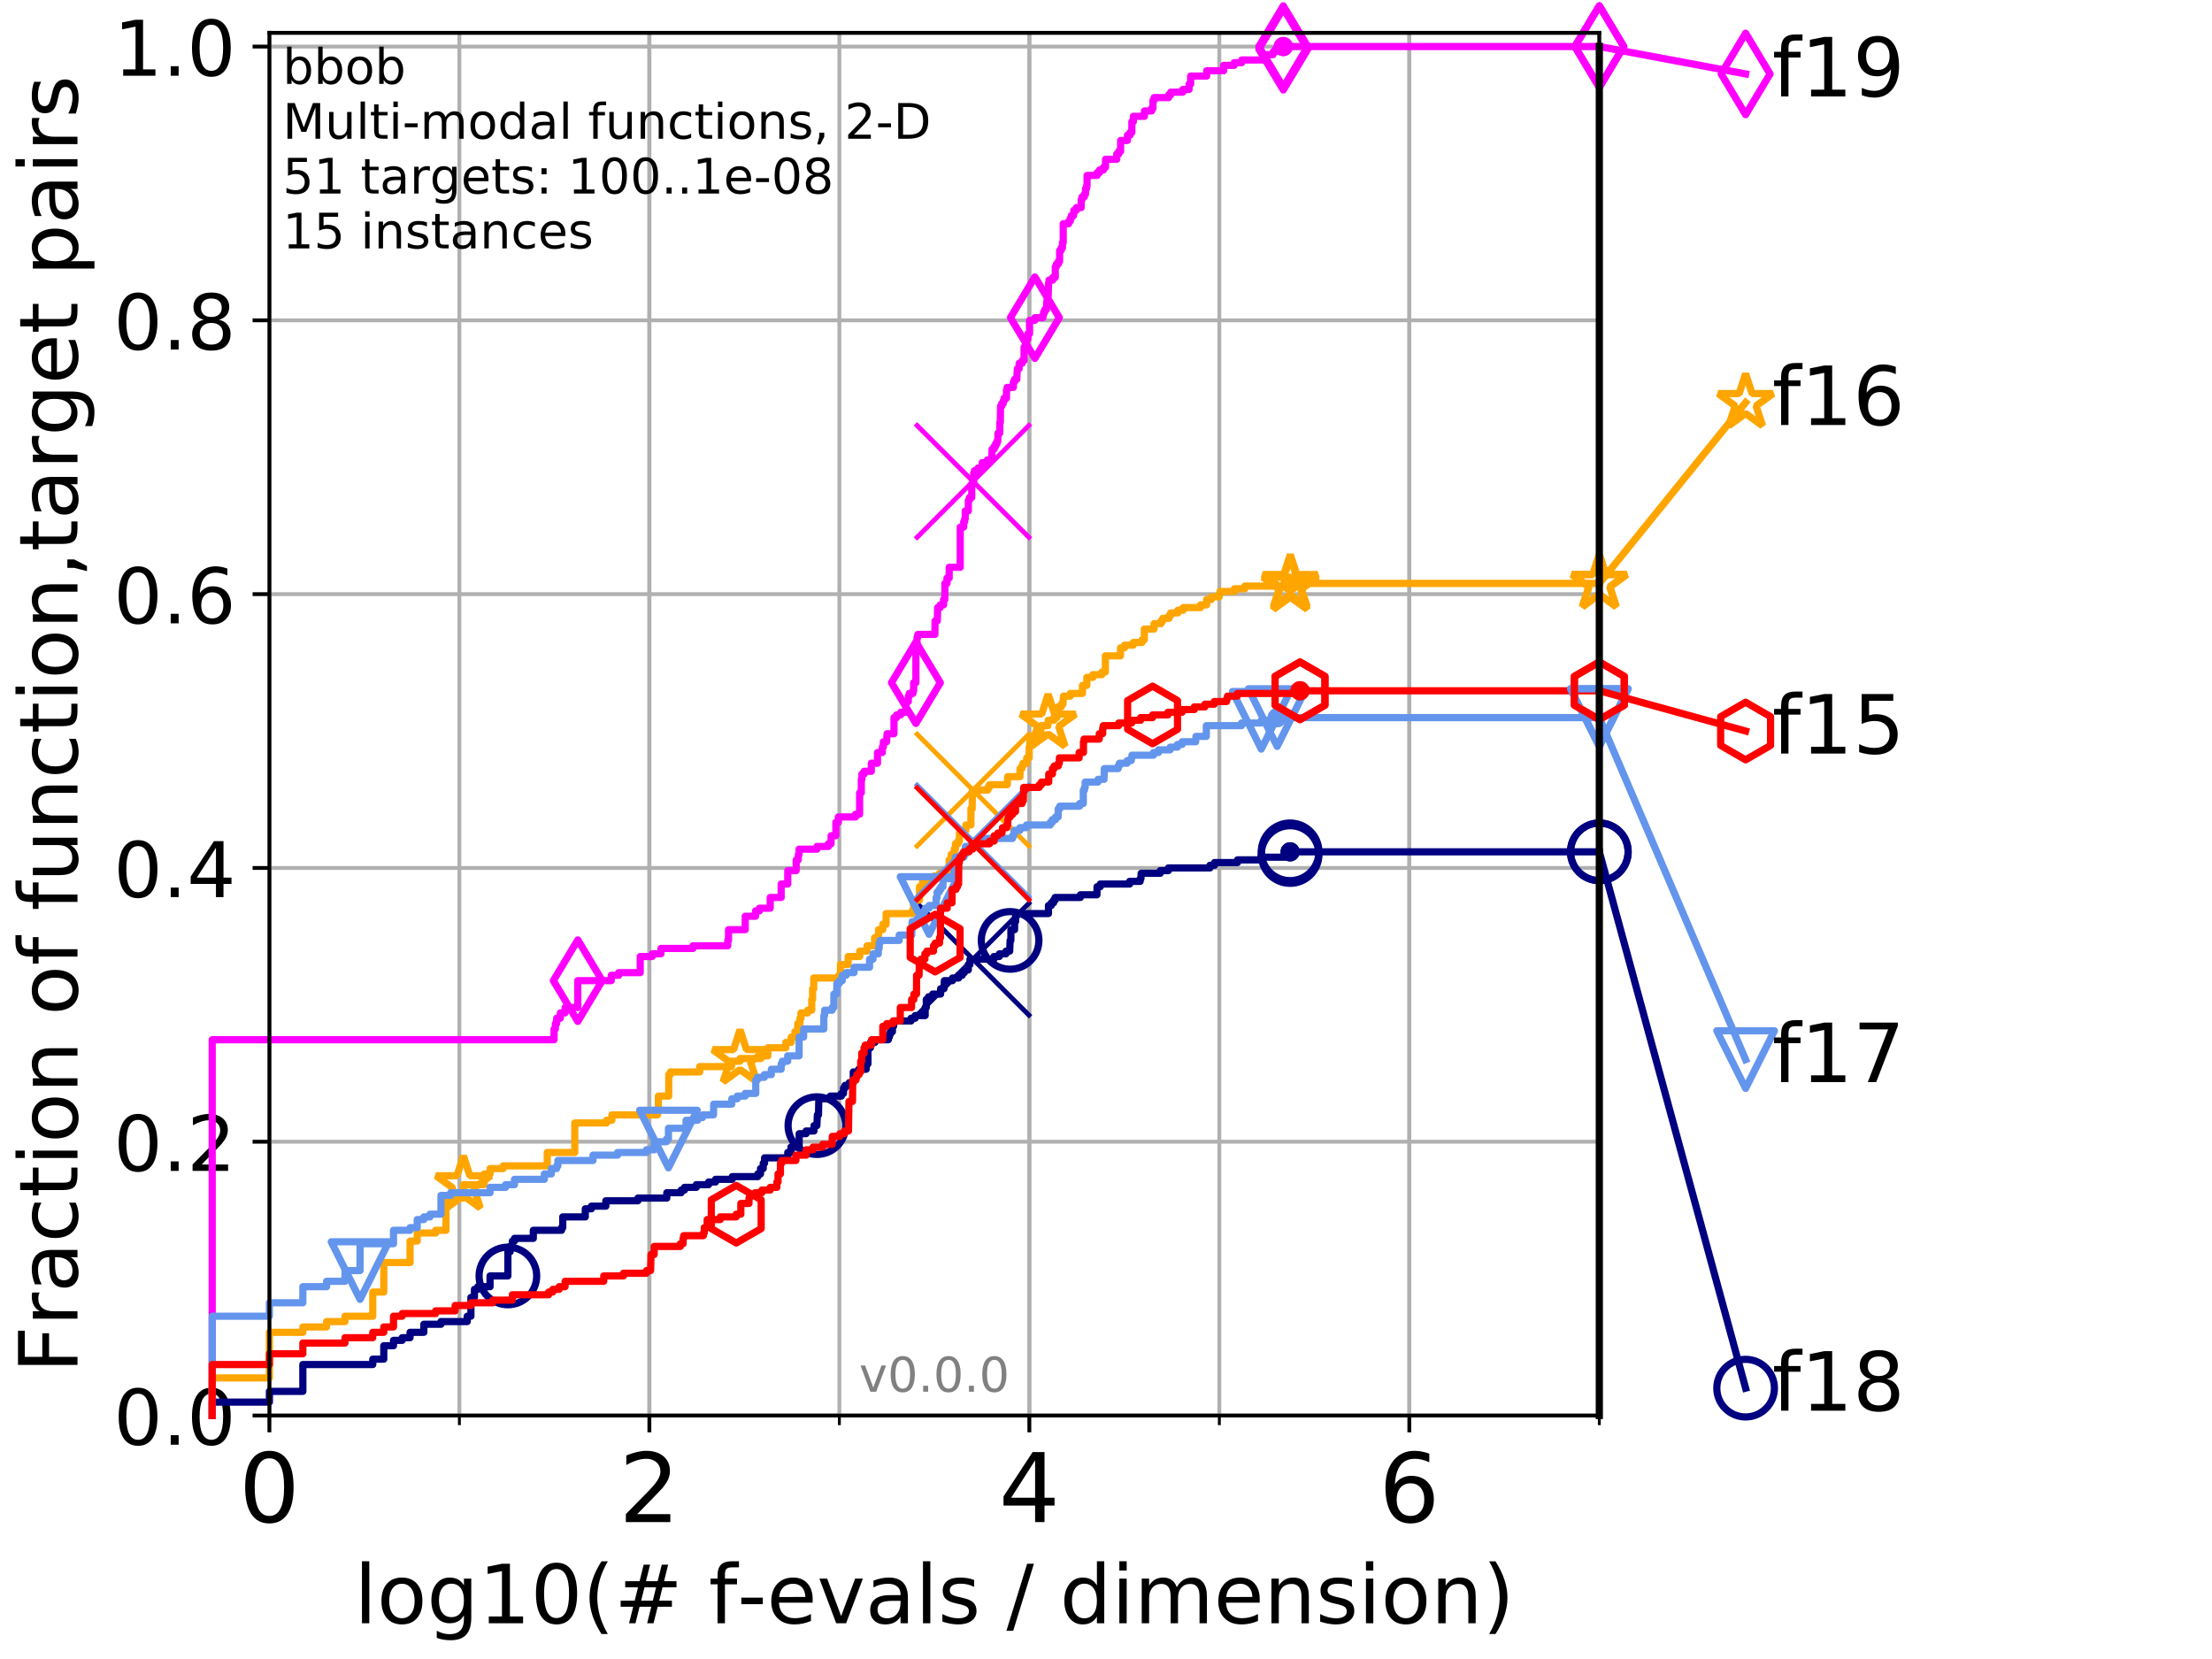 <?xml version="1.0" encoding="utf-8" standalone="no"?>
<!DOCTYPE svg PUBLIC "-//W3C//DTD SVG 1.1//EN"
  "http://www.w3.org/Graphics/SVG/1.1/DTD/svg11.dtd">
<!-- Created with matplotlib (http://matplotlib.org/) -->
<svg height="345.6pt" version="1.1" viewBox="0 0 460.8 345.6" width="460.8pt" xmlns="http://www.w3.org/2000/svg" xmlns:xlink="http://www.w3.org/1999/xlink">
 <defs>
  <style type="text/css">
*{stroke-linecap:butt;stroke-linejoin:round;}
  </style>
 </defs>
 <g id="figure_1">
  <g id="patch_1">
   <path d="M 0 345.6 
L 460.8 345.6 
L 460.8 0 
L 0 0 
z
" style="fill:#ffffff;"/>
  </g>
  <g id="axes_1">
   <g id="patch_2">
    <path d="M 56.12 294.88 
L 333.168 294.88 
L 333.168 6.845 
L 56.12 6.845 
z
" style="fill:#ffffff;"/>
   </g>
   <g id="matplotlib.axis_1">
    <g id="xtick_1">
     <g id="line2d_1">
      <path clip-path="url(#pe3a19b05ad)" d="M 56.12 294.88 
L 56.12 6.845 
" style="fill:none;stroke:#b0b0b0;stroke-linecap:square;stroke-width:0.8;"/>
     </g>
     <g id="line2d_2">
      <defs>
       <path d="M 0 0 
L 0 3.5 
" id="m7ae885a723" style="stroke:#000000;stroke-width:0.8;"/>
      </defs>
      <g>
       <use style="stroke:#000000;stroke-width:0.8;" x="56.12" xlink:href="#m7ae885a723" y="294.88"/>
      </g>
     </g>
     <g id="text_1">
      <!-- 0 -->
      <defs>
       <path d="M 31.781 66.406 
Q 24.172 66.406 20.328 58.906 
Q 16.5 51.422 16.5 36.375 
Q 16.5 21.391 20.328 13.891 
Q 24.172 6.391 31.781 6.391 
Q 39.453 6.391 43.281 13.891 
Q 47.125 21.391 47.125 36.375 
Q 47.125 51.422 43.281 58.906 
Q 39.453 66.406 31.781 66.406 
z
M 31.781 74.219 
Q 44.047 74.219 50.516 64.516 
Q 56.984 54.828 56.984 36.375 
Q 56.984 17.969 50.516 8.266 
Q 44.047 -1.422 31.781 -1.422 
Q 19.531 -1.422 13.062 8.266 
Q 6.594 17.969 6.594 36.375 
Q 6.594 54.828 13.062 64.516 
Q 19.531 74.219 31.781 74.219 
z
" id="DejaVuSans-30"/>
      </defs>
      <g transform="translate(49.758 317.077)scale(0.2 -0.2)">
       <use xlink:href="#DejaVuSans-30"/>
      </g>
     </g>
    </g>
    <g id="xtick_2">
     <g id="line2d_3">
      <path clip-path="url(#pe3a19b05ad)" d="M 135.277 294.88 
L 135.277 6.845 
" style="fill:none;stroke:#b0b0b0;stroke-linecap:square;stroke-width:0.8;"/>
     </g>
     <g id="line2d_4">
      <g>
       <use style="stroke:#000000;stroke-width:0.8;" x="135.277" xlink:href="#m7ae885a723" y="294.88"/>
      </g>
     </g>
     <g id="text_2">
      <!-- 2 -->
      <defs>
       <path d="M 19.188 8.297 
L 53.609 8.297 
L 53.609 0 
L 7.328 0 
L 7.328 8.297 
Q 12.938 14.109 22.625 23.891 
Q 32.328 33.688 34.812 36.531 
Q 39.547 41.844 41.422 45.531 
Q 43.312 49.219 43.312 52.781 
Q 43.312 58.594 39.234 62.25 
Q 35.156 65.922 28.609 65.922 
Q 23.969 65.922 18.812 64.312 
Q 13.672 62.703 7.812 59.422 
L 7.812 69.391 
Q 13.766 71.781 18.938 73 
Q 24.125 74.219 28.422 74.219 
Q 39.75 74.219 46.484 68.547 
Q 53.219 62.891 53.219 53.422 
Q 53.219 48.922 51.531 44.891 
Q 49.859 40.875 45.406 35.406 
Q 44.188 33.984 37.641 27.219 
Q 31.109 20.453 19.188 8.297 
z
" id="DejaVuSans-32"/>
      </defs>
      <g transform="translate(128.914 317.077)scale(0.2 -0.2)">
       <use xlink:href="#DejaVuSans-32"/>
      </g>
     </g>
    </g>
    <g id="xtick_3">
     <g id="line2d_5">
      <path clip-path="url(#pe3a19b05ad)" d="M 214.433 294.88 
L 214.433 6.845 
" style="fill:none;stroke:#b0b0b0;stroke-linecap:square;stroke-width:0.8;"/>
     </g>
     <g id="line2d_6">
      <g>
       <use style="stroke:#000000;stroke-width:0.8;" x="214.433" xlink:href="#m7ae885a723" y="294.88"/>
      </g>
     </g>
     <g id="text_3">
      <!-- 4 -->
      <defs>
       <path d="M 37.797 64.312 
L 12.891 25.391 
L 37.797 25.391 
z
M 35.203 72.906 
L 47.609 72.906 
L 47.609 25.391 
L 58.016 25.391 
L 58.016 17.188 
L 47.609 17.188 
L 47.609 0 
L 37.797 0 
L 37.797 17.188 
L 4.891 17.188 
L 4.891 26.703 
z
" id="DejaVuSans-34"/>
      </defs>
      <g transform="translate(208.071 317.077)scale(0.2 -0.2)">
       <use xlink:href="#DejaVuSans-34"/>
      </g>
     </g>
    </g>
    <g id="xtick_4">
     <g id="line2d_7">
      <path clip-path="url(#pe3a19b05ad)" d="M 293.59 294.88 
L 293.59 6.845 
" style="fill:none;stroke:#b0b0b0;stroke-linecap:square;stroke-width:0.8;"/>
     </g>
     <g id="line2d_8">
      <g>
       <use style="stroke:#000000;stroke-width:0.8;" x="293.59" xlink:href="#m7ae885a723" y="294.88"/>
      </g>
     </g>
     <g id="text_4">
      <!-- 6 -->
      <defs>
       <path d="M 33.016 40.375 
Q 26.375 40.375 22.484 35.828 
Q 18.609 31.297 18.609 23.391 
Q 18.609 15.531 22.484 10.953 
Q 26.375 6.391 33.016 6.391 
Q 39.656 6.391 43.531 10.953 
Q 47.406 15.531 47.406 23.391 
Q 47.406 31.297 43.531 35.828 
Q 39.656 40.375 33.016 40.375 
z
M 52.594 71.297 
L 52.594 62.312 
Q 48.875 64.062 45.094 64.984 
Q 41.312 65.922 37.594 65.922 
Q 27.828 65.922 22.672 59.328 
Q 17.531 52.734 16.797 39.406 
Q 19.672 43.656 24.016 45.922 
Q 28.375 48.188 33.594 48.188 
Q 44.578 48.188 50.953 41.516 
Q 57.328 34.859 57.328 23.391 
Q 57.328 12.156 50.688 5.359 
Q 44.047 -1.422 33.016 -1.422 
Q 20.359 -1.422 13.672 8.266 
Q 6.984 17.969 6.984 36.375 
Q 6.984 53.656 15.188 63.938 
Q 23.391 74.219 37.203 74.219 
Q 40.922 74.219 44.703 73.484 
Q 48.484 72.75 52.594 71.297 
z
" id="DejaVuSans-36"/>
      </defs>
      <g transform="translate(287.227 317.077)scale(0.2 -0.2)">
       <use xlink:href="#DejaVuSans-36"/>
      </g>
     </g>
    </g>
    <g id="xtick_5">
     <g id="line2d_9">
      <path clip-path="url(#pe3a19b05ad)" d="M 56.12 294.88 
L 56.12 6.845 
" style="fill:none;stroke:#b0b0b0;stroke-linecap:square;stroke-width:0.8;"/>
     </g>
     <g id="line2d_10">
      <defs>
       <path d="M 0 0 
L 0 2 
" id="m47ea746fa0" style="stroke:#000000;stroke-width:0.6;"/>
      </defs>
      <g>
       <use style="stroke:#000000;stroke-width:0.6;" x="56.12" xlink:href="#m47ea746fa0" y="294.88"/>
      </g>
     </g>
    </g>
    <g id="xtick_6">
     <g id="line2d_11">
      <path clip-path="url(#pe3a19b05ad)" d="M 95.698 294.88 
L 95.698 6.845 
" style="fill:none;stroke:#b0b0b0;stroke-linecap:square;stroke-width:0.8;"/>
     </g>
     <g id="line2d_12">
      <g>
       <use style="stroke:#000000;stroke-width:0.6;" x="95.698" xlink:href="#m47ea746fa0" y="294.88"/>
      </g>
     </g>
    </g>
    <g id="xtick_7">
     <g id="line2d_13">
      <path clip-path="url(#pe3a19b05ad)" d="M 135.277 294.88 
L 135.277 6.845 
" style="fill:none;stroke:#b0b0b0;stroke-linecap:square;stroke-width:0.8;"/>
     </g>
     <g id="line2d_14">
      <g>
       <use style="stroke:#000000;stroke-width:0.6;" x="135.277" xlink:href="#m47ea746fa0" y="294.88"/>
      </g>
     </g>
    </g>
    <g id="xtick_8">
     <g id="line2d_15">
      <path clip-path="url(#pe3a19b05ad)" d="M 174.855 294.88 
L 174.855 6.845 
" style="fill:none;stroke:#b0b0b0;stroke-linecap:square;stroke-width:0.8;"/>
     </g>
     <g id="line2d_16">
      <g>
       <use style="stroke:#000000;stroke-width:0.6;" x="174.855" xlink:href="#m47ea746fa0" y="294.88"/>
      </g>
     </g>
    </g>
    <g id="xtick_9">
     <g id="line2d_17">
      <path clip-path="url(#pe3a19b05ad)" d="M 214.433 294.88 
L 214.433 6.845 
" style="fill:none;stroke:#b0b0b0;stroke-linecap:square;stroke-width:0.8;"/>
     </g>
     <g id="line2d_18">
      <g>
       <use style="stroke:#000000;stroke-width:0.6;" x="214.433" xlink:href="#m47ea746fa0" y="294.88"/>
      </g>
     </g>
    </g>
    <g id="xtick_10">
     <g id="line2d_19">
      <path clip-path="url(#pe3a19b05ad)" d="M 254.011 294.88 
L 254.011 6.845 
" style="fill:none;stroke:#b0b0b0;stroke-linecap:square;stroke-width:0.8;"/>
     </g>
     <g id="line2d_20">
      <g>
       <use style="stroke:#000000;stroke-width:0.6;" x="254.011" xlink:href="#m47ea746fa0" y="294.88"/>
      </g>
     </g>
    </g>
    <g id="xtick_11">
     <g id="line2d_21">
      <path clip-path="url(#pe3a19b05ad)" d="M 293.59 294.88 
L 293.59 6.845 
" style="fill:none;stroke:#b0b0b0;stroke-linecap:square;stroke-width:0.8;"/>
     </g>
     <g id="line2d_22">
      <g>
       <use style="stroke:#000000;stroke-width:0.6;" x="293.59" xlink:href="#m47ea746fa0" y="294.88"/>
      </g>
     </g>
    </g>
    <g id="xtick_12">
     <g id="line2d_23">
      <path clip-path="url(#pe3a19b05ad)" d="M 333.168 294.88 
L 333.168 6.845 
" style="fill:none;stroke:#b0b0b0;stroke-linecap:square;stroke-width:0.8;"/>
     </g>
     <g id="line2d_24">
      <g>
       <use style="stroke:#000000;stroke-width:0.6;" x="333.168" xlink:href="#m47ea746fa0" y="294.88"/>
      </g>
     </g>
    </g>
    <g id="text_5">
     <!-- log10(# f-evals / dimension) -->
     <defs>
      <path d="M 9.422 75.984 
L 18.406 75.984 
L 18.406 0 
L 9.422 0 
z
" id="DejaVuSans-6c"/>
      <path d="M 30.609 48.391 
Q 23.391 48.391 19.188 42.75 
Q 14.984 37.109 14.984 27.297 
Q 14.984 17.484 19.156 11.844 
Q 23.344 6.203 30.609 6.203 
Q 37.797 6.203 41.984 11.859 
Q 46.188 17.531 46.188 27.297 
Q 46.188 37.016 41.984 42.703 
Q 37.797 48.391 30.609 48.391 
z
M 30.609 56 
Q 42.328 56 49.016 48.375 
Q 55.719 40.766 55.719 27.297 
Q 55.719 13.875 49.016 6.219 
Q 42.328 -1.422 30.609 -1.422 
Q 18.844 -1.422 12.172 6.219 
Q 5.516 13.875 5.516 27.297 
Q 5.516 40.766 12.172 48.375 
Q 18.844 56 30.609 56 
z
" id="DejaVuSans-6f"/>
      <path d="M 45.406 27.984 
Q 45.406 37.75 41.375 43.109 
Q 37.359 48.484 30.078 48.484 
Q 22.859 48.484 18.828 43.109 
Q 14.797 37.75 14.797 27.984 
Q 14.797 18.266 18.828 12.891 
Q 22.859 7.516 30.078 7.516 
Q 37.359 7.516 41.375 12.891 
Q 45.406 18.266 45.406 27.984 
z
M 54.391 6.781 
Q 54.391 -7.172 48.188 -13.984 
Q 42 -20.797 29.203 -20.797 
Q 24.469 -20.797 20.266 -20.094 
Q 16.062 -19.391 12.109 -17.922 
L 12.109 -9.188 
Q 16.062 -11.328 19.922 -12.344 
Q 23.781 -13.375 27.781 -13.375 
Q 36.625 -13.375 41.016 -8.766 
Q 45.406 -4.156 45.406 5.172 
L 45.406 9.625 
Q 42.625 4.781 38.281 2.391 
Q 33.938 0 27.875 0 
Q 17.828 0 11.672 7.656 
Q 5.516 15.328 5.516 27.984 
Q 5.516 40.672 11.672 48.328 
Q 17.828 56 27.875 56 
Q 33.938 56 38.281 53.609 
Q 42.625 51.219 45.406 46.391 
L 45.406 54.688 
L 54.391 54.688 
z
" id="DejaVuSans-67"/>
      <path d="M 12.406 8.297 
L 28.516 8.297 
L 28.516 63.922 
L 10.984 60.406 
L 10.984 69.391 
L 28.422 72.906 
L 38.281 72.906 
L 38.281 8.297 
L 54.391 8.297 
L 54.391 0 
L 12.406 0 
z
" id="DejaVuSans-31"/>
      <path d="M 31 75.875 
Q 24.469 64.656 21.281 53.656 
Q 18.109 42.672 18.109 31.391 
Q 18.109 20.125 21.312 9.062 
Q 24.516 -2 31 -13.188 
L 23.188 -13.188 
Q 15.875 -1.703 12.234 9.375 
Q 8.594 20.453 8.594 31.391 
Q 8.594 42.281 12.203 53.312 
Q 15.828 64.359 23.188 75.875 
z
" id="DejaVuSans-28"/>
      <path d="M 51.125 44 
L 36.922 44 
L 32.812 27.688 
L 47.125 27.688 
z
M 43.797 71.781 
L 38.719 51.516 
L 52.984 51.516 
L 58.109 71.781 
L 65.922 71.781 
L 60.891 51.516 
L 76.125 51.516 
L 76.125 44 
L 58.984 44 
L 54.984 27.688 
L 70.516 27.688 
L 70.516 20.219 
L 53.078 20.219 
L 48 0 
L 40.188 0 
L 45.219 20.219 
L 30.906 20.219 
L 25.875 0 
L 18.016 0 
L 23.094 20.219 
L 7.719 20.219 
L 7.719 27.688 
L 24.906 27.688 
L 29 44 
L 13.281 44 
L 13.281 51.516 
L 30.906 51.516 
L 35.891 71.781 
z
" id="DejaVuSans-23"/>
      <path id="DejaVuSans-20"/>
      <path d="M 37.109 75.984 
L 37.109 68.5 
L 28.516 68.5 
Q 23.688 68.5 21.797 66.547 
Q 19.922 64.594 19.922 59.516 
L 19.922 54.688 
L 34.719 54.688 
L 34.719 47.703 
L 19.922 47.703 
L 19.922 0 
L 10.891 0 
L 10.891 47.703 
L 2.297 47.703 
L 2.297 54.688 
L 10.891 54.688 
L 10.891 58.5 
Q 10.891 67.625 15.141 71.797 
Q 19.391 75.984 28.609 75.984 
z
" id="DejaVuSans-66"/>
      <path d="M 4.891 31.391 
L 31.203 31.391 
L 31.203 23.391 
L 4.891 23.391 
z
" id="DejaVuSans-2d"/>
      <path d="M 56.203 29.594 
L 56.203 25.203 
L 14.891 25.203 
Q 15.484 15.922 20.484 11.062 
Q 25.484 6.203 34.422 6.203 
Q 39.594 6.203 44.453 7.469 
Q 49.312 8.734 54.109 11.281 
L 54.109 2.781 
Q 49.266 0.734 44.188 -0.344 
Q 39.109 -1.422 33.891 -1.422 
Q 20.797 -1.422 13.156 6.188 
Q 5.516 13.812 5.516 26.812 
Q 5.516 40.234 12.766 48.109 
Q 20.016 56 32.328 56 
Q 43.359 56 49.781 48.891 
Q 56.203 41.797 56.203 29.594 
z
M 47.219 32.234 
Q 47.125 39.594 43.094 43.984 
Q 39.062 48.391 32.422 48.391 
Q 24.906 48.391 20.391 44.141 
Q 15.875 39.891 15.188 32.172 
z
" id="DejaVuSans-65"/>
      <path d="M 2.984 54.688 
L 12.5 54.688 
L 29.594 8.797 
L 46.688 54.688 
L 56.203 54.688 
L 35.688 0 
L 23.484 0 
z
" id="DejaVuSans-76"/>
      <path d="M 34.281 27.484 
Q 23.391 27.484 19.188 25 
Q 14.984 22.516 14.984 16.5 
Q 14.984 11.719 18.141 8.906 
Q 21.297 6.109 26.703 6.109 
Q 34.188 6.109 38.703 11.406 
Q 43.219 16.703 43.219 25.484 
L 43.219 27.484 
z
M 52.203 31.203 
L 52.203 0 
L 43.219 0 
L 43.219 8.297 
Q 40.141 3.328 35.547 0.953 
Q 30.953 -1.422 24.312 -1.422 
Q 15.922 -1.422 10.953 3.297 
Q 6 8.016 6 15.922 
Q 6 25.141 12.172 29.828 
Q 18.359 34.516 30.609 34.516 
L 43.219 34.516 
L 43.219 35.406 
Q 43.219 41.609 39.141 45 
Q 35.062 48.391 27.688 48.391 
Q 23 48.391 18.547 47.266 
Q 14.109 46.141 10.016 43.891 
L 10.016 52.203 
Q 14.938 54.109 19.578 55.047 
Q 24.219 56 28.609 56 
Q 40.484 56 46.344 49.844 
Q 52.203 43.703 52.203 31.203 
z
" id="DejaVuSans-61"/>
      <path d="M 44.281 53.078 
L 44.281 44.578 
Q 40.484 46.531 36.375 47.5 
Q 32.281 48.484 27.875 48.484 
Q 21.188 48.484 17.844 46.438 
Q 14.5 44.391 14.5 40.281 
Q 14.5 37.156 16.891 35.375 
Q 19.281 33.594 26.516 31.984 
L 29.594 31.297 
Q 39.156 29.25 43.188 25.516 
Q 47.219 21.781 47.219 15.094 
Q 47.219 7.469 41.188 3.016 
Q 35.156 -1.422 24.609 -1.422 
Q 20.219 -1.422 15.453 -0.562 
Q 10.688 0.297 5.422 2 
L 5.422 11.281 
Q 10.406 8.688 15.234 7.391 
Q 20.062 6.109 24.812 6.109 
Q 31.156 6.109 34.562 8.281 
Q 37.984 10.453 37.984 14.406 
Q 37.984 18.062 35.516 20.016 
Q 33.062 21.969 24.703 23.781 
L 21.578 24.516 
Q 13.234 26.266 9.516 29.906 
Q 5.812 33.547 5.812 39.891 
Q 5.812 47.609 11.281 51.797 
Q 16.75 56 26.812 56 
Q 31.781 56 36.172 55.266 
Q 40.578 54.547 44.281 53.078 
z
" id="DejaVuSans-73"/>
      <path d="M 25.391 72.906 
L 33.688 72.906 
L 8.297 -9.281 
L 0 -9.281 
z
" id="DejaVuSans-2f"/>
      <path d="M 45.406 46.391 
L 45.406 75.984 
L 54.391 75.984 
L 54.391 0 
L 45.406 0 
L 45.406 8.203 
Q 42.578 3.328 38.25 0.953 
Q 33.938 -1.422 27.875 -1.422 
Q 17.969 -1.422 11.734 6.484 
Q 5.516 14.406 5.516 27.297 
Q 5.516 40.188 11.734 48.094 
Q 17.969 56 27.875 56 
Q 33.938 56 38.25 53.625 
Q 42.578 51.266 45.406 46.391 
z
M 14.797 27.297 
Q 14.797 17.391 18.875 11.75 
Q 22.953 6.109 30.078 6.109 
Q 37.203 6.109 41.297 11.75 
Q 45.406 17.391 45.406 27.297 
Q 45.406 37.203 41.297 42.844 
Q 37.203 48.484 30.078 48.484 
Q 22.953 48.484 18.875 42.844 
Q 14.797 37.203 14.797 27.297 
z
" id="DejaVuSans-64"/>
      <path d="M 9.422 54.688 
L 18.406 54.688 
L 18.406 0 
L 9.422 0 
z
M 9.422 75.984 
L 18.406 75.984 
L 18.406 64.594 
L 9.422 64.594 
z
" id="DejaVuSans-69"/>
      <path d="M 52 44.188 
Q 55.375 50.25 60.062 53.125 
Q 64.75 56 71.094 56 
Q 79.641 56 84.281 50.016 
Q 88.922 44.047 88.922 33.016 
L 88.922 0 
L 79.891 0 
L 79.891 32.719 
Q 79.891 40.578 77.094 44.375 
Q 74.312 48.188 68.609 48.188 
Q 61.625 48.188 57.562 43.547 
Q 53.516 38.922 53.516 30.906 
L 53.516 0 
L 44.484 0 
L 44.484 32.719 
Q 44.484 40.625 41.703 44.406 
Q 38.922 48.188 33.109 48.188 
Q 26.219 48.188 22.156 43.531 
Q 18.109 38.875 18.109 30.906 
L 18.109 0 
L 9.078 0 
L 9.078 54.688 
L 18.109 54.688 
L 18.109 46.188 
Q 21.188 51.219 25.484 53.609 
Q 29.781 56 35.688 56 
Q 41.656 56 45.828 52.969 
Q 50 49.953 52 44.188 
z
" id="DejaVuSans-6d"/>
      <path d="M 54.891 33.016 
L 54.891 0 
L 45.906 0 
L 45.906 32.719 
Q 45.906 40.484 42.875 44.328 
Q 39.844 48.188 33.797 48.188 
Q 26.516 48.188 22.312 43.547 
Q 18.109 38.922 18.109 30.906 
L 18.109 0 
L 9.078 0 
L 9.078 54.688 
L 18.109 54.688 
L 18.109 46.188 
Q 21.344 51.125 25.703 53.562 
Q 30.078 56 35.797 56 
Q 45.219 56 50.047 50.172 
Q 54.891 44.344 54.891 33.016 
z
" id="DejaVuSans-6e"/>
      <path d="M 8.016 75.875 
L 15.828 75.875 
Q 23.141 64.359 26.781 53.312 
Q 30.422 42.281 30.422 31.391 
Q 30.422 20.453 26.781 9.375 
Q 23.141 -1.703 15.828 -13.188 
L 8.016 -13.188 
Q 14.5 -2 17.703 9.062 
Q 20.906 20.125 20.906 31.391 
Q 20.906 42.672 17.703 53.656 
Q 14.5 64.656 8.016 75.875 
z
" id="DejaVuSans-29"/>
     </defs>
     <g transform="translate(73.803 338.154)scale(0.17 -0.17)">
      <use xlink:href="#DejaVuSans-6c"/>
      <use x="27.783" xlink:href="#DejaVuSans-6f"/>
      <use x="88.965" xlink:href="#DejaVuSans-67"/>
      <use x="152.441" xlink:href="#DejaVuSans-31"/>
      <use x="216.064" xlink:href="#DejaVuSans-30"/>
      <use x="279.688" xlink:href="#DejaVuSans-28"/>
      <use x="318.701" xlink:href="#DejaVuSans-23"/>
      <use x="402.49" xlink:href="#DejaVuSans-20"/>
      <use x="434.277" xlink:href="#DejaVuSans-66"/>
      <use x="469.404" xlink:href="#DejaVuSans-2d"/>
      <use x="505.488" xlink:href="#DejaVuSans-65"/>
      <use x="567.012" xlink:href="#DejaVuSans-76"/>
      <use x="626.191" xlink:href="#DejaVuSans-61"/>
      <use x="687.471" xlink:href="#DejaVuSans-6c"/>
      <use x="715.254" xlink:href="#DejaVuSans-73"/>
      <use x="767.354" xlink:href="#DejaVuSans-20"/>
      <use x="799.141" xlink:href="#DejaVuSans-2f"/>
      <use x="832.832" xlink:href="#DejaVuSans-20"/>
      <use x="864.619" xlink:href="#DejaVuSans-64"/>
      <use x="928.096" xlink:href="#DejaVuSans-69"/>
      <use x="955.879" xlink:href="#DejaVuSans-6d"/>
      <use x="1053.291" xlink:href="#DejaVuSans-65"/>
      <use x="1114.814" xlink:href="#DejaVuSans-6e"/>
      <use x="1178.193" xlink:href="#DejaVuSans-73"/>
      <use x="1230.293" xlink:href="#DejaVuSans-69"/>
      <use x="1258.076" xlink:href="#DejaVuSans-6f"/>
      <use x="1319.258" xlink:href="#DejaVuSans-6e"/>
      <use x="1382.637" xlink:href="#DejaVuSans-29"/>
     </g>
    </g>
   </g>
   <g id="matplotlib.axis_2">
    <g id="ytick_1">
     <g id="line2d_25">
      <path clip-path="url(#pe3a19b05ad)" d="M 56.12 294.88 
L 333.168 294.88 
" style="fill:none;stroke:#b0b0b0;stroke-linecap:square;stroke-width:0.8;"/>
     </g>
     <g id="line2d_26">
      <defs>
       <path d="M 0 0 
L -3.5 0 
" id="m36807a1e61" style="stroke:#000000;stroke-width:0.8;"/>
      </defs>
      <g>
       <use style="stroke:#000000;stroke-width:0.8;" x="56.12" xlink:href="#m36807a1e61" y="294.88"/>
      </g>
     </g>
     <g id="text_6">
      <!-- 0.0 -->
      <defs>
       <path d="M 10.688 12.406 
L 21 12.406 
L 21 0 
L 10.688 0 
z
" id="DejaVuSans-2e"/>
      </defs>
      <g transform="translate(23.675 300.959)scale(0.16 -0.16)">
       <use xlink:href="#DejaVuSans-30"/>
       <use x="63.623" xlink:href="#DejaVuSans-2e"/>
       <use x="95.41" xlink:href="#DejaVuSans-30"/>
      </g>
     </g>
    </g>
    <g id="ytick_2">
     <g id="line2d_27">
      <path clip-path="url(#pe3a19b05ad)" d="M 56.12 237.843 
L 333.168 237.843 
" style="fill:none;stroke:#b0b0b0;stroke-linecap:square;stroke-width:0.8;"/>
     </g>
     <g id="line2d_28">
      <g>
       <use style="stroke:#000000;stroke-width:0.8;" x="56.12" xlink:href="#m36807a1e61" y="237.843"/>
      </g>
     </g>
     <g id="text_7">
      <!-- 0.2 -->
      <g transform="translate(23.675 243.922)scale(0.16 -0.16)">
       <use xlink:href="#DejaVuSans-30"/>
       <use x="63.623" xlink:href="#DejaVuSans-2e"/>
       <use x="95.41" xlink:href="#DejaVuSans-32"/>
      </g>
     </g>
    </g>
    <g id="ytick_3">
     <g id="line2d_29">
      <path clip-path="url(#pe3a19b05ad)" d="M 56.12 180.807 
L 333.168 180.807 
" style="fill:none;stroke:#b0b0b0;stroke-linecap:square;stroke-width:0.8;"/>
     </g>
     <g id="line2d_30">
      <g>
       <use style="stroke:#000000;stroke-width:0.8;" x="56.12" xlink:href="#m36807a1e61" y="180.807"/>
      </g>
     </g>
     <g id="text_8">
      <!-- 0.4 -->
      <g transform="translate(23.675 186.886)scale(0.16 -0.16)">
       <use xlink:href="#DejaVuSans-30"/>
       <use x="63.623" xlink:href="#DejaVuSans-2e"/>
       <use x="95.41" xlink:href="#DejaVuSans-34"/>
      </g>
     </g>
    </g>
    <g id="ytick_4">
     <g id="line2d_31">
      <path clip-path="url(#pe3a19b05ad)" d="M 56.12 123.77 
L 333.168 123.77 
" style="fill:none;stroke:#b0b0b0;stroke-linecap:square;stroke-width:0.8;"/>
     </g>
     <g id="line2d_32">
      <g>
       <use style="stroke:#000000;stroke-width:0.8;" x="56.12" xlink:href="#m36807a1e61" y="123.77"/>
      </g>
     </g>
     <g id="text_9">
      <!-- 0.6 -->
      <g transform="translate(23.675 129.849)scale(0.16 -0.16)">
       <use xlink:href="#DejaVuSans-30"/>
       <use x="63.623" xlink:href="#DejaVuSans-2e"/>
       <use x="95.41" xlink:href="#DejaVuSans-36"/>
      </g>
     </g>
    </g>
    <g id="ytick_5">
     <g id="line2d_33">
      <path clip-path="url(#pe3a19b05ad)" d="M 56.12 66.734 
L 333.168 66.734 
" style="fill:none;stroke:#b0b0b0;stroke-linecap:square;stroke-width:0.8;"/>
     </g>
     <g id="line2d_34">
      <g>
       <use style="stroke:#000000;stroke-width:0.8;" x="56.12" xlink:href="#m36807a1e61" y="66.734"/>
      </g>
     </g>
     <g id="text_10">
      <!-- 0.8 -->
      <defs>
       <path d="M 31.781 34.625 
Q 24.75 34.625 20.719 30.859 
Q 16.703 27.094 16.703 20.516 
Q 16.703 13.922 20.719 10.156 
Q 24.75 6.391 31.781 6.391 
Q 38.812 6.391 42.859 10.172 
Q 46.922 13.969 46.922 20.516 
Q 46.922 27.094 42.891 30.859 
Q 38.875 34.625 31.781 34.625 
z
M 21.922 38.812 
Q 15.578 40.375 12.031 44.719 
Q 8.5 49.078 8.5 55.328 
Q 8.5 64.062 14.719 69.141 
Q 20.953 74.219 31.781 74.219 
Q 42.672 74.219 48.875 69.141 
Q 55.078 64.062 55.078 55.328 
Q 55.078 49.078 51.531 44.719 
Q 48 40.375 41.703 38.812 
Q 48.828 37.156 52.797 32.312 
Q 56.781 27.484 56.781 20.516 
Q 56.781 9.906 50.312 4.234 
Q 43.844 -1.422 31.781 -1.422 
Q 19.734 -1.422 13.25 4.234 
Q 6.781 9.906 6.781 20.516 
Q 6.781 27.484 10.781 32.312 
Q 14.797 37.156 21.922 38.812 
z
M 18.312 54.391 
Q 18.312 48.734 21.844 45.562 
Q 25.391 42.391 31.781 42.391 
Q 38.141 42.391 41.719 45.562 
Q 45.312 48.734 45.312 54.391 
Q 45.312 60.062 41.719 63.234 
Q 38.141 66.406 31.781 66.406 
Q 25.391 66.406 21.844 63.234 
Q 18.312 60.062 18.312 54.391 
z
" id="DejaVuSans-38"/>
      </defs>
      <g transform="translate(23.675 72.812)scale(0.16 -0.16)">
       <use xlink:href="#DejaVuSans-30"/>
       <use x="63.623" xlink:href="#DejaVuSans-2e"/>
       <use x="95.41" xlink:href="#DejaVuSans-38"/>
      </g>
     </g>
    </g>
    <g id="ytick_6">
     <g id="line2d_35">
      <path clip-path="url(#pe3a19b05ad)" d="M 56.12 9.697 
L 333.168 9.697 
" style="fill:none;stroke:#b0b0b0;stroke-linecap:square;stroke-width:0.8;"/>
     </g>
     <g id="line2d_36">
      <g>
       <use style="stroke:#000000;stroke-width:0.8;" x="56.12" xlink:href="#m36807a1e61" y="9.697"/>
      </g>
     </g>
     <g id="text_11">
      <!-- 1.0 -->
      <g transform="translate(23.675 15.776)scale(0.16 -0.16)">
       <use xlink:href="#DejaVuSans-31"/>
       <use x="63.623" xlink:href="#DejaVuSans-2e"/>
       <use x="95.41" xlink:href="#DejaVuSans-30"/>
      </g>
     </g>
    </g>
    <g id="text_12">
     <!-- Fraction of function,target pairs -->
     <defs>
      <path d="M 9.812 72.906 
L 51.703 72.906 
L 51.703 64.594 
L 19.672 64.594 
L 19.672 43.109 
L 48.578 43.109 
L 48.578 34.812 
L 19.672 34.812 
L 19.672 0 
L 9.812 0 
z
" id="DejaVuSans-46"/>
      <path d="M 41.109 46.297 
Q 39.594 47.172 37.812 47.578 
Q 36.031 48 33.891 48 
Q 26.266 48 22.188 43.047 
Q 18.109 38.094 18.109 28.812 
L 18.109 0 
L 9.078 0 
L 9.078 54.688 
L 18.109 54.688 
L 18.109 46.188 
Q 20.953 51.172 25.484 53.578 
Q 30.031 56 36.531 56 
Q 37.453 56 38.578 55.875 
Q 39.703 55.766 41.062 55.516 
z
" id="DejaVuSans-72"/>
      <path d="M 48.781 52.594 
L 48.781 44.188 
Q 44.969 46.297 41.141 47.344 
Q 37.312 48.391 33.406 48.391 
Q 24.656 48.391 19.812 42.844 
Q 14.984 37.312 14.984 27.297 
Q 14.984 17.281 19.812 11.734 
Q 24.656 6.203 33.406 6.203 
Q 37.312 6.203 41.141 7.25 
Q 44.969 8.297 48.781 10.406 
L 48.781 2.094 
Q 45.016 0.344 40.984 -0.531 
Q 36.969 -1.422 32.422 -1.422 
Q 20.062 -1.422 12.781 6.344 
Q 5.516 14.109 5.516 27.297 
Q 5.516 40.672 12.859 48.328 
Q 20.219 56 33.016 56 
Q 37.156 56 41.109 55.141 
Q 45.062 54.297 48.781 52.594 
z
" id="DejaVuSans-63"/>
      <path d="M 18.312 70.219 
L 18.312 54.688 
L 36.812 54.688 
L 36.812 47.703 
L 18.312 47.703 
L 18.312 18.016 
Q 18.312 11.328 20.141 9.422 
Q 21.969 7.516 27.594 7.516 
L 36.812 7.516 
L 36.812 0 
L 27.594 0 
Q 17.188 0 13.234 3.875 
Q 9.281 7.766 9.281 18.016 
L 9.281 47.703 
L 2.688 47.703 
L 2.688 54.688 
L 9.281 54.688 
L 9.281 70.219 
z
" id="DejaVuSans-74"/>
      <path d="M 8.5 21.578 
L 8.5 54.688 
L 17.484 54.688 
L 17.484 21.922 
Q 17.484 14.156 20.5 10.266 
Q 23.531 6.391 29.594 6.391 
Q 36.859 6.391 41.078 11.031 
Q 45.312 15.672 45.312 23.688 
L 45.312 54.688 
L 54.297 54.688 
L 54.297 0 
L 45.312 0 
L 45.312 8.406 
Q 42.047 3.422 37.719 1 
Q 33.406 -1.422 27.688 -1.422 
Q 18.266 -1.422 13.375 4.438 
Q 8.5 10.297 8.5 21.578 
z
M 31.109 56 
z
" id="DejaVuSans-75"/>
      <path d="M 11.719 12.406 
L 22.016 12.406 
L 22.016 4 
L 14.016 -11.625 
L 7.719 -11.625 
L 11.719 4 
z
" id="DejaVuSans-2c"/>
      <path d="M 18.109 8.203 
L 18.109 -20.797 
L 9.078 -20.797 
L 9.078 54.688 
L 18.109 54.688 
L 18.109 46.391 
Q 20.953 51.266 25.266 53.625 
Q 29.594 56 35.594 56 
Q 45.562 56 51.781 48.094 
Q 58.016 40.188 58.016 27.297 
Q 58.016 14.406 51.781 6.484 
Q 45.562 -1.422 35.594 -1.422 
Q 29.594 -1.422 25.266 0.953 
Q 20.953 3.328 18.109 8.203 
z
M 48.688 27.297 
Q 48.688 37.203 44.609 42.844 
Q 40.531 48.484 33.406 48.484 
Q 26.266 48.484 22.188 42.844 
Q 18.109 37.203 18.109 27.297 
Q 18.109 17.391 22.188 11.75 
Q 26.266 6.109 33.406 6.109 
Q 40.531 6.109 44.609 11.75 
Q 48.688 17.391 48.688 27.297 
z
" id="DejaVuSans-70"/>
     </defs>
     <g transform="translate(16.14 286.002)rotate(-90)scale(0.17 -0.17)">
      <use xlink:href="#DejaVuSans-46"/>
      <use x="57.41" xlink:href="#DejaVuSans-72"/>
      <use x="98.523" xlink:href="#DejaVuSans-61"/>
      <use x="159.803" xlink:href="#DejaVuSans-63"/>
      <use x="214.783" xlink:href="#DejaVuSans-74"/>
      <use x="253.992" xlink:href="#DejaVuSans-69"/>
      <use x="281.775" xlink:href="#DejaVuSans-6f"/>
      <use x="342.957" xlink:href="#DejaVuSans-6e"/>
      <use x="406.336" xlink:href="#DejaVuSans-20"/>
      <use x="438.123" xlink:href="#DejaVuSans-6f"/>
      <use x="499.305" xlink:href="#DejaVuSans-66"/>
      <use x="534.51" xlink:href="#DejaVuSans-20"/>
      <use x="566.297" xlink:href="#DejaVuSans-66"/>
      <use x="601.502" xlink:href="#DejaVuSans-75"/>
      <use x="664.881" xlink:href="#DejaVuSans-6e"/>
      <use x="728.26" xlink:href="#DejaVuSans-63"/>
      <use x="783.24" xlink:href="#DejaVuSans-74"/>
      <use x="822.449" xlink:href="#DejaVuSans-69"/>
      <use x="850.232" xlink:href="#DejaVuSans-6f"/>
      <use x="911.414" xlink:href="#DejaVuSans-6e"/>
      <use x="974.793" xlink:href="#DejaVuSans-2c"/>
      <use x="1006.58" xlink:href="#DejaVuSans-74"/>
      <use x="1045.789" xlink:href="#DejaVuSans-61"/>
      <use x="1107.068" xlink:href="#DejaVuSans-72"/>
      <use x="1148.166" xlink:href="#DejaVuSans-67"/>
      <use x="1211.643" xlink:href="#DejaVuSans-65"/>
      <use x="1273.166" xlink:href="#DejaVuSans-74"/>
      <use x="1312.375" xlink:href="#DejaVuSans-20"/>
      <use x="1344.162" xlink:href="#DejaVuSans-70"/>
      <use x="1407.639" xlink:href="#DejaVuSans-61"/>
      <use x="1468.918" xlink:href="#DejaVuSans-69"/>
      <use x="1496.701" xlink:href="#DejaVuSans-72"/>
      <use x="1537.814" xlink:href="#DejaVuSans-73"/>
     </g>
    </g>
   </g>
   <g id="line2d_37">
    <defs>
     <path d="M 0 1.5 
C 0.398 1.5 0.779 1.342 1.061 1.061 
C 1.342 0.779 1.5 0.398 1.5 0 
C 1.5 -0.398 1.342 -0.779 1.061 -1.061 
C 0.779 -1.342 0.398 -1.5 0 -1.5 
C -0.398 -1.5 -0.779 -1.342 -1.061 -1.061 
C -1.342 -0.779 -1.5 -0.398 -1.5 0 
C -1.5 0.398 -1.342 0.779 -1.061 1.061 
C -0.779 1.342 -0.398 1.5 0 1.5 
z
" id="m88c262e87e" style="stroke:#000080;"/>
    </defs>
    <g>
     <use style="fill:#000080;stroke:#000080;" x="268.751" xlink:href="#m88c262e87e" y="177.452"/>
     <use style="fill:#000080;stroke:#000080;" x="268.751" xlink:href="#m88c262e87e" y="177.452"/>
    </g>
   </g>
   <g id="line2d_38">
    <path d="M 44.206 294.88 
L 44.206 292.084 
L 56.12 292.084 
L 56.12 289.847 
L 63.089 289.847 
L 63.089 284.256 
L 77.653 284.256 
L 77.653 283.137 
L 79.949 283.137 
L 79.949 280.341 
L 81.973 280.341 
L 81.973 279.223 
L 83.784 279.223 
L 83.784 278.664 
L 85.422 278.664 
L 85.422 277.545 
L 88.294 277.545 
L 88.294 275.868 
L 91.863 275.868 
L 91.863 275.309 
L 97.337 275.309 
L 97.337 274.19 
L 98.101 274.19 
L 98.101 270.276 
L 98.832 270.276 
L 98.832 268.598 
L 99.534 268.598 
L 99.534 268.039 
L 102.085 268.039 
L 102.085 265.803 
L 105.802 265.803 
L 105.802 260.77 
L 106.272 260.77 
L 106.272 259.652 
L 106.731 259.652 
L 106.731 258.533 
L 107.177 258.533 
L 107.177 257.974 
L 111.101 257.974 
L 111.101 256.296 
L 116.984 256.296 
L 116.984 255.737 
L 117.232 255.737 
L 117.232 253.501 
L 121.929 253.501 
L 121.929 251.823 
L 123.19 251.823 
L 123.19 251.264 
L 126.207 251.264 
L 126.207 250.145 
L 132.883 250.145 
L 132.883 249.586 
L 138.905 249.586 
L 138.905 248.468 
L 141.899 248.468 
L 141.899 247.909 
L 142.586 247.909 
L 142.586 247.35 
L 145.042 247.35 
L 145.042 246.79 
L 147.615 246.79 
L 147.615 246.231 
L 149.062 246.231 
L 149.062 245.672 
L 152.539 245.672 
L 152.539 245.113 
L 157.858 245.113 
L 157.858 244.554 
L 158.426 244.554 
L 158.426 243.435 
L 158.997 243.435 
L 158.997 242.317 
L 159.276 242.317 
L 159.276 241.199 
L 164.104 241.199 
L 164.104 240.08 
L 164.765 240.08 
L 164.765 238.962 
L 166.485 238.962 
L 166.485 236.166 
L 167.92 236.166 
L 167.92 235.607 
L 169.574 235.607 
L 169.574 234.488 
L 170.172 234.488 
L 170.273 232.252 
L 170.507 232.252 
L 170.573 228.896 
L 172.958 228.896 
L 172.958 228.337 
L 175.271 228.337 
L 175.271 227.778 
L 175.718 227.778 
L 175.718 226.66 
L 176.042 226.66 
L 176.042 226.101 
L 176.91 226.101 
L 176.91 225.541 
L 177.758 225.541 
L 177.758 223.305 
L 178.882 223.305 
L 178.882 222.745 
L 180.447 222.745 
L 180.447 221.627 
L 180.809 221.627 
L 180.809 218.272 
L 181.336 218.272 
L 181.336 217.154 
L 182.249 217.154 
L 182.249 216.594 
L 185.063 216.594 
L 185.063 216.035 
L 185.266 216.035 
L 185.266 215.476 
L 185.475 215.476 
L 185.475 214.917 
L 185.906 214.917 
L 185.906 213.799 
L 186.148 213.799 
L 186.259 212.68 
L 189.784 212.68 
L 189.784 212.121 
L 190.646 212.121 
L 190.646 211.562 
L 192.73 211.562 
L 192.73 209.884 
L 192.965 209.884 
L 192.965 208.207 
L 193.418 208.207 
L 193.418 207.648 
L 194.291 207.648 
L 194.291 207.088 
L 195.945 207.088 
L 195.945 205.97 
L 196.659 205.97 
L 196.724 204.292 
L 198.415 204.292 
L 198.415 203.733 
L 199.707 203.733 
L 199.707 203.174 
L 200.444 203.174 
L 200.444 202.615 
L 200.894 202.615 
L 200.894 202.056 
L 201.715 202.056 
L 201.715 200.937 
L 202.055 200.937 
L 202.055 199.819 
L 207.051 199.819 
L 207.051 199.26 
L 208.185 199.26 
L 208.185 198.701 
L 209.564 198.701 
L 209.564 198.141 
L 210.337 198.141 
L 210.422 195.905 
L 210.587 195.905 
L 210.587 193.668 
L 211.357 193.668 
L 211.357 191.99 
L 211.562 191.99 
L 211.562 190.872 
L 211.781 190.872 
L 211.781 190.313 
L 218.415 190.313 
L 218.415 188.635 
L 219.003 188.635 
L 219.003 188.076 
L 219.479 188.076 
L 219.479 187.517 
L 219.79 187.517 
L 219.79 186.958 
L 225.065 186.958 
L 225.065 186.399 
L 228.512 186.399 
L 228.53 184.721 
L 229.202 184.721 
L 229.202 184.162 
L 235.323 184.162 
L 235.323 183.603 
L 237.514 183.603 
L 237.514 183.044 
L 237.678 183.044 
L 237.722 181.925 
L 241.703 181.925 
L 241.703 181.366 
L 243.393 181.366 
L 243.393 180.807 
L 252.06 180.807 
L 252.06 180.248 
L 253.006 180.248 
L 253.006 179.688 
L 257.795 179.688 
L 257.795 179.129 
L 262.622 179.129 
L 262.622 178.57 
L 268.379 178.57 
L 268.379 178.011 
L 268.751 178.011 
L 268.751 177.452 
L 333.168 177.452 
L 333.168 177.452 
" style="fill:none;stroke:#000080;stroke-linecap:square;stroke-width:1.5;"/>
   </g>
   <g id="line2d_39">
    <defs>
     <path d="M 0 6 
C 1.591 6 3.117 5.368 4.243 4.243 
C 5.368 3.117 6 1.591 6 0 
C 6 -1.591 5.368 -3.117 4.243 -4.243 
C 3.117 -5.368 1.591 -6 0 -6 
C -1.591 -6 -3.117 -5.368 -4.243 -4.243 
C -5.368 -3.117 -6 -1.591 -6 0 
C -6 1.591 -5.368 3.117 -4.243 4.243 
C -3.117 5.368 -1.591 6 0 6 
z
" id="mbf6216d240" style="stroke:#000080;stroke-width:1.5;"/>
    </defs>
    <g>
     <use style="fill-opacity:0;stroke:#000080;stroke-width:1.5;" x="105.802" xlink:href="#mbf6216d240" y="265.803"/>
     <use style="fill-opacity:0;stroke:#000080;stroke-width:1.5;" x="170.172" xlink:href="#mbf6216d240" y="234.488"/>
     <use style="fill-opacity:0;stroke:#000080;stroke-width:1.5;" x="210.422" xlink:href="#mbf6216d240" y="195.905"/>
     <use style="fill-opacity:0;stroke:#000080;stroke-width:1.5;" x="268.751" xlink:href="#mbf6216d240" y="178.011"/>
     <use style="fill-opacity:0;stroke:#000080;stroke-width:1.5;" x="268.751" xlink:href="#mbf6216d240" y="177.452"/>
     <use style="fill-opacity:0;stroke:#000080;stroke-width:1.5;" x="333.168" xlink:href="#mbf6216d240" y="177.452"/>
    </g>
   </g>
   <g id="line2d_40">
    <path style="fill:none;stroke:#000080;stroke-linecap:square;stroke-width:1.5;"/>
    <g/>
   </g>
   <g id="line2d_41">
    <path clip-path="url(#pe3a19b05ad)" d="M 202.692 199.819 
" style="fill:none;stroke:#000080;stroke-linecap:square;stroke-width:1.5;"/>
    <defs>
     <path d="M -12 12 
L 12 -12 
M -12 -12 
L 12 12 
" id="mf952fe6335" style="stroke:#000080;"/>
    </defs>
    <g clip-path="url(#pe3a19b05ad)">
     <use style="fill:#000080;stroke:#000080;" x="202.692" xlink:href="#mf952fe6335" y="199.819"/>
    </g>
   </g>
   <g id="line2d_42">
    <defs>
     <path d="M 0 1.5 
C 0.398 1.5 0.779 1.342 1.061 1.061 
C 1.342 0.779 1.5 0.398 1.5 0 
C 1.5 -0.398 1.342 -0.779 1.061 -1.061 
C 0.779 -1.342 0.398 -1.5 0 -1.5 
C -0.398 -1.5 -0.779 -1.342 -1.061 -1.061 
C -1.342 -0.779 -1.5 -0.398 -1.5 0 
C -1.5 0.398 -1.342 0.779 -1.061 1.061 
C -0.779 1.342 -0.398 1.5 0 1.5 
z
" id="md28388378a" style="stroke:#ff00ff;"/>
    </defs>
    <g>
     <use style="fill:#ff00ff;stroke:#ff00ff;" x="267.335" xlink:href="#md28388378a" y="9.697"/>
     <use style="fill:#ff00ff;stroke:#ff00ff;" x="267.335" xlink:href="#md28388378a" y="9.697"/>
    </g>
   </g>
   <g id="line2d_43">
    <path d="M 44.206 294.88 
L 44.206 216.594 
L 115.421 216.594 
L 115.421 214.358 
L 115.691 214.358 
L 115.691 213.239 
L 115.958 213.239 
L 115.958 212.121 
L 116.733 212.121 
L 116.733 211.003 
L 117.716 211.003 
L 117.716 209.884 
L 120.365 209.884 
L 120.365 204.292 
L 127.335 204.292 
L 127.335 203.174 
L 128.898 203.174 
L 128.898 202.615 
L 133.37 202.615 
L 133.37 199.26 
L 135.868 199.26 
L 135.868 198.701 
L 137.679 198.701 
L 137.679 197.582 
L 144.347 197.582 
L 144.347 197.023 
L 151.601 197.023 
L 151.601 195.905 
L 151.766 195.905 
L 151.766 193.668 
L 155.243 193.668 
L 155.243 190.872 
L 157.389 190.872 
L 157.389 189.754 
L 158.201 189.754 
L 158.201 189.195 
L 160.448 189.195 
L 160.448 186.958 
L 162.733 186.958 
L 162.733 184.162 
L 164.104 184.162 
L 164.104 181.366 
L 165.858 181.366 
L 165.858 179.129 
L 166.288 179.129 
L 166.316 178.011 
L 166.457 178.011 
L 166.457 176.893 
L 170.194 176.893 
L 170.194 176.333 
L 172.56 176.333 
L 172.56 175.774 
L 173.13 175.774 
L 173.13 174.097 
L 174.126 174.097 
L 174.126 171.301 
L 174.647 171.301 
L 174.647 170.182 
L 178.231 170.182 
L 178.231 169.623 
L 179.071 169.623 
L 179.071 165.15 
L 179.424 165.15 
L 179.424 162.354 
L 179.555 162.354 
L 179.555 161.235 
L 180.013 161.235 
L 180.013 160.676 
L 181.512 160.676 
L 181.512 158.999 
L 182.799 158.999 
L 182.799 156.762 
L 183.803 156.762 
L 183.803 155.644 
L 184.016 155.644 
L 184.016 154.525 
L 184.693 154.525 
L 184.795 152.848 
L 186.232 152.848 
L 186.232 149.493 
L 186.769 149.493 
L 186.769 148.933 
L 187.64 148.933 
L 187.64 148.374 
L 188.706 148.374 
L 188.706 146.138 
L 189.224 146.138 
L 189.224 145.019 
L 189.416 145.019 
L 189.416 144.46 
L 190.184 144.46 
L 190.184 143.901 
L 190.327 143.901 
L 190.327 142.223 
L 190.796 142.223 
L 190.796 134.395 
L 191.012 134.395 
L 191.046 132.717 
L 191.203 132.717 
L 191.203 132.158 
L 194.759 132.158 
L 194.786 129.362 
L 195.257 129.362 
L 195.332 126.566 
L 195.854 126.566 
L 195.854 126.007 
L 196.569 126.007 
L 196.569 124.889 
L 196.832 124.889 
L 196.832 121.534 
L 197.283 121.534 
L 197.283 120.415 
L 197.734 120.415 
L 197.734 118.178 
L 200.034 118.178 
L 200.034 109.791 
L 200.757 109.791 
L 200.757 108.672 
L 200.958 108.672 
L 200.958 108.113 
L 201.076 108.113 
L 201.076 106.436 
L 201.724 106.436 
L 201.724 104.199 
L 201.958 104.199 
L 201.958 103.64 
L 202.429 103.64 
L 202.429 100.844 
L 202.69 100.844 
L 202.69 100.285 
L 202.834 100.285 
L 202.834 98.607 
L 202.994 98.607 
L 202.994 98.048 
L 203.746 98.048 
L 203.746 97.489 
L 204.598 97.489 
L 204.598 96.37 
L 205.679 96.37 
L 205.679 95.811 
L 206.569 95.811 
L 206.668 93.574 
L 207.091 93.574 
L 207.091 93.015 
L 207.39 93.015 
L 207.39 92.456 
L 207.689 92.456 
L 207.689 91.897 
L 207.862 91.897 
L 207.889 90.219 
L 208.275 90.219 
L 208.275 87.983 
L 208.389 87.983 
L 208.426 84.627 
L 208.678 84.627 
L 208.678 84.068 
L 208.998 84.068 
L 208.998 83.509 
L 209.159 83.509 
L 209.159 82.95 
L 209.667 82.95 
L 209.667 81.272 
L 209.804 81.272 
L 209.804 80.713 
L 211.104 80.713 
L 211.104 79.595 
L 211.317 79.595 
L 211.317 79.036 
L 211.816 79.036 
L 211.924 76.799 
L 212.305 76.799 
L 212.305 75.681 
L 212.931 75.681 
L 212.931 75.121 
L 213.328 75.121 
L 213.328 72.325 
L 213.761 72.325 
L 213.817 70.648 
L 214.129 70.648 
L 214.129 69.53 
L 214.475 69.53 
L 214.475 66.734 
L 215.586 66.734 
L 215.586 66.174 
L 217.255 66.174 
L 217.255 65.615 
L 217.4 65.615 
L 217.4 65.056 
L 217.623 65.056 
L 217.623 64.497 
L 217.991 64.497 
L 218.047 62.819 
L 218.142 62.819 
L 218.178 61.701 
L 218.352 61.701 
L 218.445 58.905 
L 218.527 58.905 
L 218.527 58.346 
L 219.321 58.346 
L 219.321 57.787 
L 219.835 57.787 
L 219.835 55.55 
L 220.076 55.55 
L 220.076 54.991 
L 220.477 54.991 
L 220.477 54.432 
L 220.734 54.432 
L 220.734 52.195 
L 221.054 52.195 
L 221.054 51.636 
L 221.334 51.636 
L 221.334 50.517 
L 221.488 50.517 
L 221.488 46.603 
L 222.63 46.603 
L 222.63 46.044 
L 222.967 46.044 
L 222.967 45.485 
L 223.17 45.485 
L 223.17 44.926 
L 223.645 44.926 
L 223.706 43.807 
L 224.228 43.807 
L 224.228 43.248 
L 225.232 43.248 
L 225.232 41.57 
L 225.408 41.57 
L 225.408 41.011 
L 225.893 41.011 
L 225.893 40.452 
L 226.13 40.452 
L 226.13 39.334 
L 226.34 39.334 
L 226.34 38.775 
L 226.455 38.775 
L 226.455 36.538 
L 228.547 36.538 
L 228.547 35.979 
L 229.039 35.979 
L 229.039 35.419 
L 229.856 35.419 
L 229.856 34.86 
L 230.304 34.86 
L 230.304 33.183 
L 232.641 33.183 
L 232.641 32.064 
L 233.074 32.064 
L 233.074 31.505 
L 233.446 31.505 
L 233.446 29.268 
L 234.867 29.268 
L 234.867 28.15 
L 235.415 28.15 
L 235.415 27.591 
L 235.784 27.591 
L 235.784 25.354 
L 236.102 25.354 
L 236.102 24.236 
L 238.402 24.236 
L 238.402 23.117 
L 239.898 23.117 
L 239.898 22.558 
L 240.183 22.558 
L 240.183 20.881 
L 240.43 20.881 
L 240.43 20.322 
L 243.451 20.322 
L 243.451 19.762 
L 243.884 19.762 
L 243.884 19.203 
L 246.393 19.203 
L 246.393 18.644 
L 247.695 18.644 
L 247.695 17.526 
L 248.035 17.526 
L 248.035 15.848 
L 251.375 15.848 
L 251.375 14.73 
L 254.905 14.73 
L 254.905 13.611 
L 257.11 13.611 
L 257.11 13.052 
L 258.684 13.052 
L 258.684 12.493 
L 263.297 12.493 
L 263.297 11.934 
L 263.796 11.934 
L 263.796 11.375 
L 265.21 11.375 
L 265.21 10.815 
L 265.657 10.815 
L 265.657 10.256 
L 267.335 10.256 
L 267.335 9.697 
L 333.168 9.697 
L 333.168 9.697 
" style="fill:none;stroke:#ff00ff;stroke-linecap:square;stroke-width:1.5;"/>
   </g>
   <g id="line2d_44">
    <defs>
     <path d="M -0 8.485 
L 5.091 0 
L 0 -8.485 
L -5.091 -0 
z
" id="m02e9d6456c" style="stroke:#ff00ff;stroke-linejoin:miter;stroke-width:1.5;"/>
    </defs>
    <g>
     <use style="fill-opacity:0;stroke:#ff00ff;stroke-linejoin:miter;stroke-width:1.5;" x="120.365" xlink:href="#m02e9d6456c" y="204.292"/>
     <use style="fill-opacity:0;stroke:#ff00ff;stroke-linejoin:miter;stroke-width:1.5;" x="190.796" xlink:href="#m02e9d6456c" y="142.223"/>
     <use style="fill-opacity:0;stroke:#ff00ff;stroke-linejoin:miter;stroke-width:1.5;" x="215.586" xlink:href="#m02e9d6456c" y="66.174"/>
     <use style="fill-opacity:0;stroke:#ff00ff;stroke-linejoin:miter;stroke-width:1.5;" x="267.335" xlink:href="#m02e9d6456c" y="10.256"/>
     <use style="fill-opacity:0;stroke:#ff00ff;stroke-linejoin:miter;stroke-width:1.5;" x="267.335" xlink:href="#m02e9d6456c" y="9.697"/>
     <use style="fill-opacity:0;stroke:#ff00ff;stroke-linejoin:miter;stroke-width:1.5;" x="333.168" xlink:href="#m02e9d6456c" y="9.697"/>
    </g>
   </g>
   <g id="line2d_45">
    <path style="fill:none;stroke:#ff00ff;stroke-linecap:square;stroke-width:1.5;"/>
    <g/>
   </g>
   <g id="line2d_46">
    <path clip-path="url(#pe3a19b05ad)" d="M 202.692 100.285 
" style="fill:none;stroke:#ff00ff;stroke-linecap:square;stroke-width:1.5;"/>
    <defs>
     <path d="M -12 12 
L 12 -12 
M -12 -12 
L 12 12 
" id="m8d8a809562" style="stroke:#ff00ff;"/>
    </defs>
    <g clip-path="url(#pe3a19b05ad)">
     <use style="fill:#ff00ff;stroke:#ff00ff;" x="202.692" xlink:href="#m8d8a809562" y="100.285"/>
    </g>
   </g>
   <g id="line2d_47">
    <defs>
     <path d="M 0 1.5 
C 0.398 1.5 0.779 1.342 1.061 1.061 
C 1.342 0.779 1.5 0.398 1.5 0 
C 1.5 -0.398 1.342 -0.779 1.061 -1.061 
C 0.779 -1.342 0.398 -1.5 0 -1.5 
C -0.398 -1.5 -0.779 -1.342 -1.061 -1.061 
C -1.342 -0.779 -1.5 -0.398 -1.5 0 
C -1.5 0.398 -1.342 0.779 -1.061 1.061 
C -0.779 1.342 -0.398 1.5 0 1.5 
z
" id="m5f61032197" style="stroke:#ffa500;"/>
    </defs>
    <g>
     <use style="fill:#ffa500;stroke:#ffa500;" x="268.785" xlink:href="#m5f61032197" y="121.534"/>
     <use style="fill:#ffa500;stroke:#ffa500;" x="268.785" xlink:href="#m5f61032197" y="121.534"/>
    </g>
   </g>
   <g id="line2d_48">
    <path d="M 44.206 294.88 
L 44.206 287.051 
L 56.12 287.051 
L 56.12 277.545 
L 63.089 277.545 
L 63.089 276.427 
L 68.034 276.427 
L 68.034 275.309 
L 71.87 275.309 
L 71.87 274.19 
L 77.653 274.19 
L 77.653 269.158 
L 79.949 269.158 
L 79.949 263.007 
L 85.422 263.007 
L 85.422 258.533 
L 86.918 258.533 
L 86.918 256.856 
L 90.753 256.856 
L 90.753 256.296 
L 92.905 256.296 
L 92.905 249.586 
L 96.537 249.586 
L 96.537 246.79 
L 100.857 246.79 
L 100.857 244.554 
L 102.085 244.554 
L 102.085 243.435 
L 104.819 243.435 
L 104.819 242.876 
L 113.999 242.876 
L 113.999 240.08 
L 119.74 240.08 
L 119.74 233.929 
L 126.352 233.929 
L 126.352 233.37 
L 127.471 233.37 
L 127.471 232.252 
L 136.993 232.252 
L 136.993 231.133 
L 137.148 231.133 
L 137.148 228.337 
L 139.317 228.337 
L 139.317 223.864 
L 139.654 223.864 
L 139.654 223.305 
L 145.758 223.305 
L 145.758 222.186 
L 152.381 222.186 
L 152.444 221.068 
L 154.16 221.068 
L 154.16 220.509 
L 158.515 220.509 
L 158.515 219.95 
L 159.964 219.95 
L 159.964 218.272 
L 163.697 218.272 
L 163.697 217.154 
L 164.827 217.154 
L 164.827 216.035 
L 165.595 216.035 
L 165.595 214.917 
L 166.174 214.917 
L 166.174 213.239 
L 166.638 213.239 
L 166.638 212.121 
L 166.858 212.121 
L 166.858 211.003 
L 168.251 211.003 
L 168.251 210.443 
L 169.101 210.443 
L 169.101 208.207 
L 169.28 208.207 
L 169.28 205.97 
L 169.516 205.97 
L 169.516 203.733 
L 174.743 203.733 
L 174.743 203.174 
L 175.077 203.174 
L 175.077 200.937 
L 176.687 200.937 
L 176.687 199.26 
L 179.091 199.26 
L 179.091 198.141 
L 180.62 198.141 
L 180.62 197.023 
L 182.193 197.023 
L 182.193 195.346 
L 183.009 195.346 
L 183.009 193.668 
L 183.9 193.668 
L 183.9 192.55 
L 184.596 192.55 
L 184.596 190.313 
L 190.028 190.313 
L 190.028 189.754 
L 190.31 189.754 
L 190.31 188.076 
L 190.577 188.076 
L 190.577 187.517 
L 191.548 187.517 
L 191.548 184.721 
L 192.18 184.721 
L 192.18 183.603 
L 193.309 183.603 
L 193.309 183.044 
L 194.64 183.044 
L 194.64 182.484 
L 195.697 182.484 
L 195.697 181.925 
L 197.51 181.925 
L 197.51 180.807 
L 197.716 180.807 
L 197.716 179.129 
L 198.142 179.129 
L 198.142 178.011 
L 198.773 178.011 
L 198.773 176.893 
L 199.032 176.893 
L 199.032 175.774 
L 199.571 175.774 
L 199.571 175.215 
L 199.866 175.215 
L 199.866 173.537 
L 199.982 173.537 
L 199.982 172.978 
L 201.199 172.978 
L 201.214 171.86 
L 202.259 171.86 
L 202.259 168.505 
L 202.515 168.505 
L 202.569 164.591 
L 205.778 164.591 
L 205.778 164.031 
L 206.113 164.031 
L 206.113 163.472 
L 209.835 163.472 
L 209.922 161.795 
L 212.481 161.795 
L 212.481 160.117 
L 212.873 160.117 
L 212.873 159.558 
L 213.116 159.558 
L 213.116 158.999 
L 213.876 158.999 
L 213.883 157.88 
L 214.391 157.88 
L 214.391 155.644 
L 214.518 155.644 
L 214.545 153.966 
L 215.53 153.966 
L 215.53 153.407 
L 216.249 153.407 
L 216.249 152.848 
L 216.835 152.848 
L 216.835 151.17 
L 218.294 151.17 
L 218.349 150.052 
L 219.544 150.052 
L 219.544 149.493 
L 220.171 149.493 
L 220.188 147.815 
L 220.366 147.815 
L 220.366 147.256 
L 221.092 147.256 
L 221.092 146.697 
L 221.432 146.697 
L 221.534 145.019 
L 222.969 145.019 
L 222.969 144.46 
L 225.491 144.46 
L 225.491 142.782 
L 226.413 142.782 
L 226.413 141.105 
L 227.671 141.105 
L 227.671 140.546 
L 229.537 140.546 
L 229.537 139.987 
L 230.27 139.987 
L 230.27 136.631 
L 233.418 136.631 
L 233.418 134.954 
L 234.265 134.954 
L 234.265 134.395 
L 236.078 134.395 
L 236.078 133.836 
L 237.927 133.836 
L 237.927 133.276 
L 238.381 133.276 
L 238.381 131.04 
L 240.411 131.04 
L 240.411 129.921 
L 241.865 129.921 
L 241.865 129.362 
L 242.227 129.362 
L 242.227 128.803 
L 243.541 128.803 
L 243.541 128.244 
L 243.869 128.244 
L 243.869 127.685 
L 245.368 127.685 
L 245.368 127.125 
L 246.469 127.125 
L 246.469 126.566 
L 250.097 126.566 
L 250.097 126.007 
L 251.366 126.007 
L 251.366 124.889 
L 252.349 124.889 
L 252.349 124.329 
L 253.983 124.329 
L 253.983 123.77 
L 254.163 123.77 
L 254.163 123.211 
L 257.151 123.211 
L 257.151 122.652 
L 259.327 122.652 
L 259.327 122.093 
L 268.785 122.093 
L 268.785 121.534 
L 333.168 121.534 
L 333.168 121.534 
" style="fill:none;stroke:#ffa500;stroke-linecap:square;stroke-width:1.5;"/>
   </g>
   <g id="line2d_49">
    <defs>
     <path d="M 0 -6 
L -1.347 -1.854 
L -5.706 -1.854 
L -2.18 0.708 
L -3.527 4.854 
L -0 2.292 
L 3.527 4.854 
L 2.18 0.708 
L 5.706 -1.854 
L 1.347 -1.854 
z
" id="m5b10d95c08" style="stroke:#ffa500;stroke-linejoin:bevel;stroke-width:1.5;"/>
    </defs>
    <g>
     <use style="fill-opacity:0;stroke:#ffa500;stroke-linejoin:bevel;stroke-width:1.5;" x="96.537" xlink:href="#m5b10d95c08" y="246.79"/>
     <use style="fill-opacity:0;stroke:#ffa500;stroke-linejoin:bevel;stroke-width:1.5;" x="154.16" xlink:href="#m5b10d95c08" y="220.509"/>
     <use style="fill-opacity:0;stroke:#ffa500;stroke-linejoin:bevel;stroke-width:1.5;" x="218.349" xlink:href="#m5b10d95c08" y="150.611"/>
     <use style="fill-opacity:0;stroke:#ffa500;stroke-linejoin:bevel;stroke-width:1.5;" x="268.785" xlink:href="#m5b10d95c08" y="122.093"/>
     <use style="fill-opacity:0;stroke:#ffa500;stroke-linejoin:bevel;stroke-width:1.5;" x="268.785" xlink:href="#m5b10d95c08" y="121.534"/>
     <use style="fill-opacity:0;stroke:#ffa500;stroke-linejoin:bevel;stroke-width:1.5;" x="333.168" xlink:href="#m5b10d95c08" y="121.534"/>
    </g>
   </g>
   <g id="line2d_50">
    <path style="fill:none;stroke:#ffa500;stroke-linecap:square;stroke-width:1.5;"/>
    <g/>
   </g>
   <g id="line2d_51">
    <path clip-path="url(#pe3a19b05ad)" d="M 202.692 164.591 
" style="fill:none;stroke:#ffa500;stroke-linecap:square;stroke-width:1.5;"/>
    <defs>
     <path d="M -12 12 
L 12 -12 
M -12 -12 
L 12 12 
" id="mdaf3e6e796" style="stroke:#ffa500;"/>
    </defs>
    <g clip-path="url(#pe3a19b05ad)">
     <use style="fill:#ffa500;stroke:#ffa500;" x="202.692" xlink:href="#mdaf3e6e796" y="164.591"/>
    </g>
   </g>
   <g id="line2d_52">
    <defs>
     <path d="M 0 1.5 
C 0.398 1.5 0.779 1.342 1.061 1.061 
C 1.342 0.779 1.5 0.398 1.5 0 
C 1.5 -0.398 1.342 -0.779 1.061 -1.061 
C 0.779 -1.342 0.398 -1.5 0 -1.5 
C -0.398 -1.5 -0.779 -1.342 -1.061 -1.061 
C -1.342 -0.779 -1.5 -0.398 -1.5 0 
C -1.5 0.398 -1.342 0.779 -1.061 1.061 
C -0.779 1.342 -0.398 1.5 0 1.5 
z
" id="mc6218a7289" style="stroke:#6495ed;"/>
    </defs>
    <g>
     <use style="fill:#6495ed;stroke:#6495ed;" x="266.061" xlink:href="#mc6218a7289" y="149.493"/>
     <use style="fill:#6495ed;stroke:#6495ed;" x="266.061" xlink:href="#mc6218a7289" y="149.493"/>
    </g>
   </g>
   <g id="line2d_53">
    <path d="M 44.206 294.88 
L 44.206 274.19 
L 56.12 274.19 
L 56.12 271.394 
L 63.089 271.394 
L 63.089 268.039 
L 68.034 268.039 
L 68.034 266.921 
L 71.87 266.921 
L 71.87 264.684 
L 75.004 264.684 
L 75.004 259.092 
L 81.973 259.092 
L 81.973 256.296 
L 85.422 256.296 
L 85.422 255.737 
L 86.918 255.737 
L 86.918 254.06 
L 88.294 254.06 
L 88.294 253.501 
L 89.568 253.501 
L 89.568 252.941 
L 91.863 252.941 
L 91.863 249.027 
L 93.887 249.027 
L 93.887 248.468 
L 102.085 248.468 
L 102.085 247.35 
L 105.317 247.35 
L 105.317 246.79 
L 107.177 246.79 
L 107.177 245.672 
L 113.396 245.672 
L 113.396 244.554 
L 114.866 244.554 
L 114.866 243.435 
L 115.958 243.435 
L 115.958 242.876 
L 116.22 242.876 
L 116.22 241.758 
L 123.533 241.758 
L 123.533 240.639 
L 128.648 240.639 
L 128.648 240.08 
L 134.664 240.08 
L 134.664 239.521 
L 136.278 239.521 
L 136.278 237.843 
L 138.835 237.843 
L 138.835 237.284 
L 139.249 237.284 
L 139.249 235.048 
L 142.92 235.048 
L 142.92 233.37 
L 145.332 233.37 
L 145.332 232.811 
L 146.354 232.811 
L 146.354 232.252 
L 148.633 232.252 
L 148.672 230.015 
L 152.444 230.015 
L 152.444 228.896 
L 153.577 228.896 
L 153.577 228.337 
L 155.243 228.337 
L 155.243 227.778 
L 157.437 227.778 
L 157.437 224.982 
L 157.788 224.982 
L 157.788 224.423 
L 159.234 224.423 
L 159.234 223.864 
L 160.685 223.864 
L 160.685 222.745 
L 162.733 222.745 
L 162.733 221.627 
L 162.975 221.627 
L 162.975 221.068 
L 164.087 221.068 
L 164.087 219.95 
L 166.471 219.95 
L 166.471 216.035 
L 167.411 216.035 
L 167.411 214.358 
L 171.621 214.358 
L 171.621 211.562 
L 171.776 211.562 
L 171.776 210.443 
L 173.347 210.443 
L 173.347 209.884 
L 173.7 209.884 
L 173.709 207.088 
L 174.287 207.088 
L 174.331 204.852 
L 174.863 204.852 
L 174.863 204.292 
L 175.463 204.292 
L 175.463 203.174 
L 176.273 203.174 
L 176.273 202.615 
L 177.917 202.615 
L 177.917 201.497 
L 181.146 201.497 
L 181.146 199.819 
L 181.87 199.819 
L 181.87 198.701 
L 182.966 198.701 
L 182.966 197.582 
L 183.147 197.582 
L 183.147 196.464 
L 183.327 196.464 
L 183.327 195.905 
L 187.319 195.905 
L 187.319 194.786 
L 189.928 194.786 
L 190.01 191.99 
L 190.989 191.99 
L 190.989 191.431 
L 192.463 191.431 
L 192.463 189.754 
L 192.757 189.754 
L 192.757 189.195 
L 193.543 189.195 
L 193.543 188.635 
L 194.998 188.635 
L 195.024 186.958 
L 195.217 186.958 
L 195.217 185.839 
L 195.635 185.839 
L 195.635 185.28 
L 195.993 185.28 
L 195.993 184.721 
L 196.437 184.721 
L 196.437 183.044 
L 198.589 183.044 
L 198.589 182.484 
L 198.752 182.484 
L 198.752 181.366 
L 199.015 181.366 
L 199.015 178.57 
L 200.784 178.57 
L 200.784 178.011 
L 201.106 178.011 
L 201.106 176.333 
L 202.57 176.333 
L 202.57 175.215 
L 205.303 175.215 
L 205.303 174.656 
L 210.931 174.656 
L 210.931 174.097 
L 211.196 174.097 
L 211.272 172.978 
L 212.471 172.978 
L 212.471 172.419 
L 213.831 172.419 
L 213.831 171.86 
L 218.792 171.86 
L 218.792 171.301 
L 219.214 171.301 
L 219.214 170.742 
L 219.886 170.742 
L 219.886 170.182 
L 220.435 170.182 
L 220.435 168.505 
L 220.767 168.505 
L 220.767 167.946 
L 224.9 167.946 
L 224.9 167.386 
L 225.672 167.386 
L 225.672 164.591 
L 225.918 164.591 
L 225.918 164.031 
L 226.063 164.031 
L 226.063 162.913 
L 228.74 162.913 
L 228.74 162.354 
L 229.991 162.354 
L 230.05 160.117 
L 232.929 160.117 
L 232.929 159.558 
L 233.186 159.558 
L 233.186 158.999 
L 234.801 158.999 
L 234.801 158.44 
L 235.66 158.44 
L 235.66 157.88 
L 235.797 157.88 
L 235.797 157.321 
L 240.29 157.321 
L 240.29 156.762 
L 241.345 156.762 
L 241.345 156.203 
L 243.77 156.203 
L 243.77 155.644 
L 245.277 155.644 
L 245.277 155.084 
L 246.263 155.084 
L 246.263 154.525 
L 249.081 154.525 
L 249.138 153.407 
L 251.301 153.407 
L 251.301 151.17 
L 258.635 151.17 
L 258.635 150.611 
L 262.746 150.611 
L 262.746 150.052 
L 266.061 150.052 
L 266.061 149.493 
L 333.168 149.493 
L 333.168 149.493 
" style="fill:none;stroke:#6495ed;stroke-linecap:square;stroke-width:1.5;"/>
   </g>
   <g id="line2d_54">
    <defs>
     <path d="M -0 6 
L 6 -6 
L -6 -6 
z
" id="m99acd37cab" style="stroke:#6495ed;stroke-linejoin:miter;stroke-width:1.5;"/>
    </defs>
    <g>
     <use style="fill-opacity:0;stroke:#6495ed;stroke-linejoin:miter;stroke-width:1.5;" x="75.004" xlink:href="#m99acd37cab" y="264.684"/>
     <use style="fill-opacity:0;stroke:#6495ed;stroke-linejoin:miter;stroke-width:1.5;" x="139.249" xlink:href="#m99acd37cab" y="237.284"/>
     <use style="fill-opacity:0;stroke:#6495ed;stroke-linejoin:miter;stroke-width:1.5;" x="193.543" xlink:href="#m99acd37cab" y="188.635"/>
     <use style="fill-opacity:0;stroke:#6495ed;stroke-linejoin:miter;stroke-width:1.5;" x="262.746" xlink:href="#m99acd37cab" y="150.052"/>
     <use style="fill-opacity:0;stroke:#6495ed;stroke-linejoin:miter;stroke-width:1.5;" x="266.061" xlink:href="#m99acd37cab" y="149.493"/>
     <use style="fill-opacity:0;stroke:#6495ed;stroke-linejoin:miter;stroke-width:1.5;" x="333.168" xlink:href="#m99acd37cab" y="149.493"/>
    </g>
   </g>
   <g id="line2d_55">
    <path style="fill:none;stroke:#6495ed;stroke-linecap:square;stroke-width:1.5;"/>
    <g/>
   </g>
   <g id="line2d_56">
    <path clip-path="url(#pe3a19b05ad)" d="M 202.692 175.215 
" style="fill:none;stroke:#6495ed;stroke-linecap:square;stroke-width:1.5;"/>
    <defs>
     <path d="M -12 12 
L 12 -12 
M -12 -12 
L 12 12 
" id="m293069c133" style="stroke:#6495ed;"/>
    </defs>
    <g clip-path="url(#pe3a19b05ad)">
     <use style="fill:#6495ed;stroke:#6495ed;" x="202.692" xlink:href="#m293069c133" y="175.215"/>
    </g>
   </g>
   <g id="line2d_57">
    <defs>
     <path d="M 0 1.5 
C 0.398 1.5 0.779 1.342 1.061 1.061 
C 1.342 0.779 1.5 0.398 1.5 0 
C 1.5 -0.398 1.342 -0.779 1.061 -1.061 
C 0.779 -1.342 0.398 -1.5 0 -1.5 
C -0.398 -1.5 -0.779 -1.342 -1.061 -1.061 
C -1.342 -0.779 -1.5 -0.398 -1.5 0 
C -1.5 0.398 -1.342 0.779 -1.061 1.061 
C -0.779 1.342 -0.398 1.5 0 1.5 
z
" id="md1ee920335" style="stroke:#ff0000;"/>
    </defs>
    <g>
     <use style="fill:#ff0000;stroke:#ff0000;" x="270.812" xlink:href="#md1ee920335" y="143.901"/>
     <use style="fill:#ff0000;stroke:#ff0000;" x="270.812" xlink:href="#md1ee920335" y="143.901"/>
    </g>
   </g>
   <g id="line2d_58">
    <path d="M 44.206 294.88 
L 44.206 284.256 
L 56.12 284.256 
L 56.12 282.019 
L 63.089 282.019 
L 63.089 279.782 
L 71.87 279.782 
L 71.87 278.664 
L 77.653 278.664 
L 77.653 277.545 
L 79.949 277.545 
L 79.949 276.427 
L 81.973 276.427 
L 81.973 274.19 
L 83.784 274.19 
L 83.784 273.631 
L 90.753 273.631 
L 90.753 273.072 
L 94.817 273.072 
L 94.817 271.954 
L 98.101 271.954 
L 98.101 271.394 
L 102.668 271.394 
L 102.668 270.835 
L 106.731 270.835 
L 106.731 269.717 
L 114.293 269.717 
L 114.293 269.158 
L 115.146 269.158 
L 115.146 268.598 
L 116.479 268.598 
L 116.479 268.039 
L 117.716 268.039 
L 117.716 266.921 
L 125.765 266.921 
L 125.765 265.803 
L 129.867 265.803 
L 129.867 265.243 
L 134.664 265.243 
L 134.664 264.684 
L 135.532 264.684 
L 135.617 261.329 
L 136.278 261.329 
L 136.278 259.652 
L 141.722 259.652 
L 141.722 259.092 
L 142.303 259.092 
L 142.303 257.974 
L 142.417 257.974 
L 142.417 257.415 
L 146.534 257.415 
L 146.534 256.856 
L 146.712 256.856 
L 146.712 255.737 
L 147.319 255.737 
L 147.319 254.06 
L 150.036 254.06 
L 150.036 253.501 
L 153.369 253.501 
L 153.369 252.941 
L 154.331 252.941 
L 154.331 250.705 
L 156.031 250.705 
L 156.031 249.586 
L 156.159 249.586 
L 156.159 249.027 
L 157.294 249.027 
L 157.294 248.468 
L 158.714 248.468 
L 158.714 247.909 
L 160.448 247.909 
L 160.448 247.35 
L 161.84 247.35 
L 161.84 246.231 
L 162.077 246.231 
L 162.077 244.554 
L 162.576 244.554 
L 162.576 242.317 
L 162.837 242.317 
L 162.837 241.758 
L 165.8 241.758 
L 165.8 240.639 
L 167.946 240.639 
L 167.946 239.521 
L 169.375 239.521 
L 169.375 238.962 
L 171.381 238.962 
L 171.381 238.403 
L 173.375 238.403 
L 173.375 236.725 
L 174.966 236.725 
L 174.966 236.166 
L 175.889 236.166 
L 175.889 235.607 
L 176.757 235.607 
L 176.856 229.456 
L 177.59 229.456 
L 177.634 224.982 
L 178.329 224.982 
L 178.329 224.423 
L 178.497 224.423 
L 178.497 223.864 
L 178.956 223.864 
L 178.956 223.305 
L 179.298 223.305 
L 179.298 221.068 
L 179.516 221.068 
L 179.516 219.39 
L 180.001 219.39 
L 180.001 218.272 
L 180.222 218.272 
L 180.222 217.713 
L 181.559 217.713 
L 181.559 216.594 
L 183.9 216.594 
L 183.9 213.799 
L 184.713 213.799 
L 184.713 213.239 
L 186.041 213.239 
L 186.041 212.68 
L 187.55 212.68 
L 187.55 209.884 
L 189.892 209.884 
L 189.903 208.207 
L 190.376 208.207 
L 190.376 207.088 
L 190.928 207.088 
L 190.935 203.174 
L 191.456 203.174 
L 191.509 200.937 
L 191.825 200.937 
L 191.825 199.819 
L 192.663 199.819 
L 192.663 198.701 
L 193.073 198.701 
L 193.073 198.141 
L 194.465 198.141 
L 194.465 197.023 
L 194.807 197.023 
L 194.807 196.464 
L 195.727 196.464 
L 195.727 195.346 
L 195.925 195.346 
L 195.925 189.195 
L 197.318 189.195 
L 197.318 188.076 
L 198.327 188.076 
L 198.327 185.28 
L 199.154 185.28 
L 199.154 184.721 
L 199.465 184.721 
L 199.465 184.162 
L 199.697 184.162 
L 199.731 179.688 
L 199.856 179.688 
L 199.856 179.129 
L 199.98 179.129 
L 199.98 178.57 
L 200.458 178.57 
L 200.458 178.011 
L 200.756 178.011 
L 200.756 177.452 
L 201.89 177.452 
L 201.89 176.893 
L 202.639 176.893 
L 202.639 175.774 
L 206.144 175.774 
L 206.144 175.215 
L 207.101 175.215 
L 207.101 174.097 
L 207.867 174.097 
L 207.867 173.537 
L 208.733 173.537 
L 208.841 172.419 
L 209.711 172.419 
L 209.711 171.86 
L 209.908 171.86 
L 210.017 170.182 
L 210.461 170.182 
L 210.461 169.623 
L 210.98 169.623 
L 210.98 169.064 
L 211.554 169.064 
L 211.554 167.386 
L 212.928 167.386 
L 212.928 166.827 
L 213.174 166.827 
L 213.247 164.031 
L 216.498 164.031 
L 216.498 163.472 
L 216.952 163.472 
L 216.952 162.913 
L 218.472 162.913 
L 218.472 161.235 
L 219.245 161.235 
L 219.245 160.117 
L 219.602 160.117 
L 219.602 159.558 
L 220.475 159.558 
L 220.475 158.999 
L 220.681 158.999 
L 220.681 157.88 
L 224.803 157.88 
L 224.803 156.762 
L 225.702 156.762 
L 225.702 154.525 
L 225.819 154.525 
L 225.819 153.966 
L 228.996 153.966 
L 228.996 152.848 
L 229.704 152.848 
L 229.704 151.729 
L 229.825 151.729 
L 229.825 151.17 
L 233.048 151.17 
L 233.048 150.611 
L 235.762 150.611 
L 235.762 150.052 
L 237.597 150.052 
L 237.597 149.493 
L 240.1 149.493 
L 240.1 148.933 
L 243.303 148.933 
L 243.303 148.374 
L 246.269 148.374 
L 246.269 147.815 
L 248.798 147.815 
L 248.798 147.256 
L 251.002 147.256 
L 251.002 146.697 
L 252.955 146.697 
L 252.955 146.138 
L 255.523 146.138 
L 255.523 145.578 
L 255.703 145.578 
L 255.703 145.019 
L 257.756 145.019 
L 257.756 144.46 
L 270.812 144.46 
L 270.812 143.901 
L 333.168 143.901 
L 333.168 143.901 
" style="fill:none;stroke:#ff0000;stroke-linecap:square;stroke-width:1.5;"/>
   </g>
   <g id="line2d_59">
    <defs>
     <path d="M 0 -6 
L -5.196 -3 
L -5.196 3 
L -0 6 
L 5.196 3 
L 5.196 -3 
z
" id="m80e6460683" style="stroke:#ff0000;stroke-linejoin:miter;stroke-width:1.5;"/>
    </defs>
    <g>
     <use style="fill-opacity:0;stroke:#ff0000;stroke-linejoin:miter;stroke-width:1.5;" x="153.369" xlink:href="#m80e6460683" y="252.941"/>
     <use style="fill-opacity:0;stroke:#ff0000;stroke-linejoin:miter;stroke-width:1.5;" x="194.807" xlink:href="#m80e6460683" y="196.464"/>
     <use style="fill-opacity:0;stroke:#ff0000;stroke-linejoin:miter;stroke-width:1.5;" x="240.1" xlink:href="#m80e6460683" y="148.933"/>
     <use style="fill-opacity:0;stroke:#ff0000;stroke-linejoin:miter;stroke-width:1.5;" x="270.812" xlink:href="#m80e6460683" y="143.901"/>
     <use style="fill-opacity:0;stroke:#ff0000;stroke-linejoin:miter;stroke-width:1.5;" x="270.812" xlink:href="#m80e6460683" y="143.901"/>
     <use style="fill-opacity:0;stroke:#ff0000;stroke-linejoin:miter;stroke-width:1.5;" x="333.168" xlink:href="#m80e6460683" y="143.901"/>
    </g>
   </g>
   <g id="line2d_60">
    <path style="fill:none;stroke:#ff0000;stroke-linecap:square;stroke-width:1.5;"/>
    <g/>
   </g>
   <g id="line2d_61">
    <path clip-path="url(#pe3a19b05ad)" d="M 202.692 175.774 
" style="fill:none;stroke:#ff0000;stroke-linecap:square;stroke-width:1.5;"/>
    <defs>
     <path d="M -12 12 
L 12 -12 
M -12 -12 
L 12 12 
" id="m6250d7f0c0" style="stroke:#ff0000;"/>
    </defs>
    <g clip-path="url(#pe3a19b05ad)">
     <use style="fill:#ff0000;stroke:#ff0000;" x="202.692" xlink:href="#m6250d7f0c0" y="175.774"/>
    </g>
   </g>
   <g id="line2d_62">
    <path d="M 333.168 177.452 
L 363.643 289.176 
" style="fill:none;stroke:#000080;stroke-linecap:square;stroke-width:1.5;"/>
    <g>
     <use style="fill-opacity:0;stroke:#000080;stroke-width:1.5;" x="333.168" xlink:href="#mbf6216d240" y="177.452"/>
     <use style="fill-opacity:0;stroke:#000080;stroke-width:1.5;" x="363.643" xlink:href="#mbf6216d240" y="289.176"/>
    </g>
   </g>
   <g id="line2d_63">
    <path d="M 333.168 149.493 
L 363.643 220.732 
" style="fill:none;stroke:#6495ed;stroke-linecap:square;stroke-width:1.5;"/>
    <g>
     <use style="fill-opacity:0;stroke:#6495ed;stroke-linejoin:miter;stroke-width:1.5;" x="333.168" xlink:href="#m99acd37cab" y="149.493"/>
     <use style="fill-opacity:0;stroke:#6495ed;stroke-linejoin:miter;stroke-width:1.5;" x="363.643" xlink:href="#m99acd37cab" y="220.732"/>
    </g>
   </g>
   <g id="line2d_64">
    <path d="M 333.168 143.901 
L 363.643 152.289 
" style="fill:none;stroke:#ff0000;stroke-linecap:square;stroke-width:1.5;"/>
    <g>
     <use style="fill-opacity:0;stroke:#ff0000;stroke-linejoin:miter;stroke-width:1.5;" x="333.168" xlink:href="#m80e6460683" y="143.901"/>
     <use style="fill-opacity:0;stroke:#ff0000;stroke-linejoin:miter;stroke-width:1.5;" x="363.643" xlink:href="#m80e6460683" y="152.289"/>
    </g>
   </g>
   <g id="line2d_65">
    <path d="M 333.168 121.534 
L 363.643 83.845 
" style="fill:none;stroke:#ffa500;stroke-linecap:square;stroke-width:1.5;"/>
    <g>
     <use style="fill-opacity:0;stroke:#ffa500;stroke-linejoin:bevel;stroke-width:1.5;" x="333.168" xlink:href="#m5b10d95c08" y="121.534"/>
     <use style="fill-opacity:0;stroke:#ffa500;stroke-linejoin:bevel;stroke-width:1.5;" x="363.643" xlink:href="#m5b10d95c08" y="83.845"/>
    </g>
   </g>
   <g id="line2d_66">
    <path d="M 333.168 9.697 
L 363.643 15.401 
" style="fill:none;stroke:#ff00ff;stroke-linecap:square;stroke-width:1.5;"/>
    <g>
     <use style="fill-opacity:0;stroke:#ff00ff;stroke-linejoin:miter;stroke-width:1.5;" x="333.168" xlink:href="#m02e9d6456c" y="9.697"/>
     <use style="fill-opacity:0;stroke:#ff00ff;stroke-linejoin:miter;stroke-width:1.5;" x="363.643" xlink:href="#m02e9d6456c" y="15.401"/>
    </g>
   </g>
   <g id="line2d_67">
    <path d="M 333.168 294.88 
L 333.168 9.697 
" style="fill:none;stroke:#000000;stroke-linecap:square;stroke-width:1.5;"/>
   </g>
   <g id="patch_3">
    <path d="M 56.12 294.88 
L 56.12 6.845 
" style="fill:none;stroke:#000000;stroke-linecap:square;stroke-linejoin:miter;stroke-width:0.8;"/>
   </g>
   <g id="patch_4">
    <path d="M 333.168 294.88 
L 333.168 6.845 
" style="fill:none;stroke:#000000;stroke-linecap:square;stroke-linejoin:miter;stroke-width:0.8;"/>
   </g>
   <g id="patch_5">
    <path d="M 56.12 294.88 
L 333.168 294.88 
" style="fill:none;stroke:#000000;stroke-linecap:square;stroke-linejoin:miter;stroke-width:0.8;"/>
   </g>
   <g id="patch_6">
    <path d="M 56.12 6.845 
L 333.168 6.845 
" style="fill:none;stroke:#000000;stroke-linecap:square;stroke-linejoin:miter;stroke-width:0.8;"/>
   </g>
   <g id="text_13">
    <!-- f18 -->
    <g transform="translate(369.184 293.867)scale(0.17 -0.17)">
     <use xlink:href="#DejaVuSans-66"/>
     <use x="35.205" xlink:href="#DejaVuSans-31"/>
     <use x="98.828" xlink:href="#DejaVuSans-38"/>
    </g>
   </g>
   <g id="text_14">
    <!-- f17 -->
    <defs>
     <path d="M 8.203 72.906 
L 55.078 72.906 
L 55.078 68.703 
L 28.609 0 
L 18.312 0 
L 43.219 64.594 
L 8.203 64.594 
z
" id="DejaVuSans-37"/>
    </defs>
    <g transform="translate(369.184 225.423)scale(0.17 -0.17)">
     <use xlink:href="#DejaVuSans-66"/>
     <use x="35.205" xlink:href="#DejaVuSans-31"/>
     <use x="98.828" xlink:href="#DejaVuSans-37"/>
    </g>
   </g>
   <g id="text_15">
    <!-- f15 -->
    <defs>
     <path d="M 10.797 72.906 
L 49.516 72.906 
L 49.516 64.594 
L 19.828 64.594 
L 19.828 46.734 
Q 21.969 47.469 24.109 47.828 
Q 26.266 48.188 28.422 48.188 
Q 40.625 48.188 47.75 41.5 
Q 54.891 34.812 54.891 23.391 
Q 54.891 11.625 47.562 5.094 
Q 40.234 -1.422 26.906 -1.422 
Q 22.312 -1.422 17.547 -0.641 
Q 12.797 0.141 7.719 1.703 
L 7.719 11.625 
Q 12.109 9.234 16.797 8.062 
Q 21.484 6.891 26.703 6.891 
Q 35.156 6.891 40.078 11.328 
Q 45.016 15.766 45.016 23.391 
Q 45.016 31 40.078 35.438 
Q 35.156 39.891 26.703 39.891 
Q 22.75 39.891 18.812 39.016 
Q 14.891 38.141 10.797 36.281 
z
" id="DejaVuSans-35"/>
    </defs>
    <g transform="translate(369.184 156.979)scale(0.17 -0.17)">
     <use xlink:href="#DejaVuSans-66"/>
     <use x="35.205" xlink:href="#DejaVuSans-31"/>
     <use x="98.828" xlink:href="#DejaVuSans-35"/>
    </g>
   </g>
   <g id="text_16">
    <!-- f16 -->
    <g transform="translate(369.184 88.536)scale(0.17 -0.17)">
     <use xlink:href="#DejaVuSans-66"/>
     <use x="35.205" xlink:href="#DejaVuSans-31"/>
     <use x="98.828" xlink:href="#DejaVuSans-36"/>
    </g>
   </g>
   <g id="text_17">
    <!-- f19 -->
    <defs>
     <path d="M 10.984 1.516 
L 10.984 10.5 
Q 14.703 8.734 18.5 7.812 
Q 22.312 6.891 25.984 6.891 
Q 35.75 6.891 40.891 13.453 
Q 46.047 20.016 46.781 33.406 
Q 43.953 29.203 39.594 26.953 
Q 35.25 24.703 29.984 24.703 
Q 19.047 24.703 12.672 31.312 
Q 6.297 37.938 6.297 49.422 
Q 6.297 60.641 12.938 67.422 
Q 19.578 74.219 30.609 74.219 
Q 43.266 74.219 49.922 64.516 
Q 56.594 54.828 56.594 36.375 
Q 56.594 19.141 48.406 8.859 
Q 40.234 -1.422 26.422 -1.422 
Q 22.703 -1.422 18.891 -0.688 
Q 15.094 0.047 10.984 1.516 
z
M 30.609 32.422 
Q 37.25 32.422 41.125 36.953 
Q 45.016 41.5 45.016 49.422 
Q 45.016 57.281 41.125 61.844 
Q 37.25 66.406 30.609 66.406 
Q 23.969 66.406 20.094 61.844 
Q 16.219 57.281 16.219 49.422 
Q 16.219 41.5 20.094 36.953 
Q 23.969 32.422 30.609 32.422 
z
" id="DejaVuSans-39"/>
    </defs>
    <g transform="translate(369.184 20.092)scale(0.17 -0.17)">
     <use xlink:href="#DejaVuSans-66"/>
     <use x="35.205" xlink:href="#DejaVuSans-31"/>
     <use x="98.828" xlink:href="#DejaVuSans-39"/>
    </g>
   </g>
   <g id="text_18">
    <!-- bbob -->
    <defs>
     <path d="M 48.688 27.297 
Q 48.688 37.203 44.609 42.844 
Q 40.531 48.484 33.406 48.484 
Q 26.266 48.484 22.188 42.844 
Q 18.109 37.203 18.109 27.297 
Q 18.109 17.391 22.188 11.75 
Q 26.266 6.109 33.406 6.109 
Q 40.531 6.109 44.609 11.75 
Q 48.688 17.391 48.688 27.297 
z
M 18.109 46.391 
Q 20.953 51.266 25.266 53.625 
Q 29.594 56 35.594 56 
Q 45.562 56 51.781 48.094 
Q 58.016 40.188 58.016 27.297 
Q 58.016 14.406 51.781 6.484 
Q 45.562 -1.422 35.594 -1.422 
Q 29.594 -1.422 25.266 0.953 
Q 20.953 3.328 18.109 8.203 
L 18.109 0 
L 9.078 0 
L 9.078 75.984 
L 18.109 75.984 
z
" id="DejaVuSans-62"/>
    </defs>
    <g transform="translate(58.89 17.476)scale(0.102 -0.102)">
     <use xlink:href="#DejaVuSans-62"/>
     <use x="63.477" xlink:href="#DejaVuSans-62"/>
     <use x="126.953" xlink:href="#DejaVuSans-6f"/>
     <use x="188.135" xlink:href="#DejaVuSans-62"/>
    </g>
    <!-- Multi-modal functions, 2-D -->
    <defs>
     <path d="M 9.812 72.906 
L 24.516 72.906 
L 43.109 23.297 
L 61.812 72.906 
L 76.516 72.906 
L 76.516 0 
L 66.891 0 
L 66.891 64.016 
L 48.094 14.016 
L 38.188 14.016 
L 19.391 64.016 
L 19.391 0 
L 9.812 0 
z
" id="DejaVuSans-4d"/>
     <path d="M 19.672 64.797 
L 19.672 8.109 
L 31.594 8.109 
Q 46.688 8.109 53.688 14.938 
Q 60.688 21.781 60.688 36.531 
Q 60.688 51.172 53.688 57.984 
Q 46.688 64.797 31.594 64.797 
z
M 9.812 72.906 
L 30.078 72.906 
Q 51.266 72.906 61.172 64.094 
Q 71.094 55.281 71.094 36.531 
Q 71.094 17.672 61.125 8.828 
Q 51.172 0 30.078 0 
L 9.812 0 
z
" id="DejaVuSans-44"/>
    </defs>
    <g transform="translate(58.89 28.898)scale(0.102 -0.102)">
     <use xlink:href="#DejaVuSans-4d"/>
     <use x="86.279" xlink:href="#DejaVuSans-75"/>
     <use x="149.658" xlink:href="#DejaVuSans-6c"/>
     <use x="177.441" xlink:href="#DejaVuSans-74"/>
     <use x="216.65" xlink:href="#DejaVuSans-69"/>
     <use x="244.434" xlink:href="#DejaVuSans-2d"/>
     <use x="280.518" xlink:href="#DejaVuSans-6d"/>
     <use x="377.93" xlink:href="#DejaVuSans-6f"/>
     <use x="439.111" xlink:href="#DejaVuSans-64"/>
     <use x="502.588" xlink:href="#DejaVuSans-61"/>
     <use x="563.867" xlink:href="#DejaVuSans-6c"/>
     <use x="591.65" xlink:href="#DejaVuSans-20"/>
     <use x="623.438" xlink:href="#DejaVuSans-66"/>
     <use x="658.643" xlink:href="#DejaVuSans-75"/>
     <use x="722.021" xlink:href="#DejaVuSans-6e"/>
     <use x="785.4" xlink:href="#DejaVuSans-63"/>
     <use x="840.381" xlink:href="#DejaVuSans-74"/>
     <use x="879.59" xlink:href="#DejaVuSans-69"/>
     <use x="907.373" xlink:href="#DejaVuSans-6f"/>
     <use x="968.555" xlink:href="#DejaVuSans-6e"/>
     <use x="1031.934" xlink:href="#DejaVuSans-73"/>
     <use x="1084.033" xlink:href="#DejaVuSans-2c"/>
     <use x="1115.82" xlink:href="#DejaVuSans-20"/>
     <use x="1147.607" xlink:href="#DejaVuSans-32"/>
     <use x="1211.23" xlink:href="#DejaVuSans-2d"/>
     <use x="1247.314" xlink:href="#DejaVuSans-44"/>
    </g>
    <!-- 51 targets: 100..1e-08 -->
    <defs>
     <path d="M 11.719 12.406 
L 22.016 12.406 
L 22.016 0 
L 11.719 0 
z
M 11.719 51.703 
L 22.016 51.703 
L 22.016 39.312 
L 11.719 39.312 
z
" id="DejaVuSans-3a"/>
    </defs>
    <g transform="translate(58.89 40.32)scale(0.102 -0.102)">
     <use xlink:href="#DejaVuSans-35"/>
     <use x="63.623" xlink:href="#DejaVuSans-31"/>
     <use x="127.246" xlink:href="#DejaVuSans-20"/>
     <use x="159.033" xlink:href="#DejaVuSans-74"/>
     <use x="198.242" xlink:href="#DejaVuSans-61"/>
     <use x="259.521" xlink:href="#DejaVuSans-72"/>
     <use x="300.619" xlink:href="#DejaVuSans-67"/>
     <use x="364.096" xlink:href="#DejaVuSans-65"/>
     <use x="425.619" xlink:href="#DejaVuSans-74"/>
     <use x="464.828" xlink:href="#DejaVuSans-73"/>
     <use x="516.928" xlink:href="#DejaVuSans-3a"/>
     <use x="550.619" xlink:href="#DejaVuSans-20"/>
     <use x="582.406" xlink:href="#DejaVuSans-31"/>
     <use x="646.029" xlink:href="#DejaVuSans-30"/>
     <use x="709.652" xlink:href="#DejaVuSans-30"/>
     <use x="773.275" xlink:href="#DejaVuSans-2e"/>
     <use x="805.062" xlink:href="#DejaVuSans-2e"/>
     <use x="836.85" xlink:href="#DejaVuSans-31"/>
     <use x="900.473" xlink:href="#DejaVuSans-65"/>
     <use x="961.996" xlink:href="#DejaVuSans-2d"/>
     <use x="998.08" xlink:href="#DejaVuSans-30"/>
     <use x="1061.703" xlink:href="#DejaVuSans-38"/>
    </g>
    <!-- 15 instances -->
    <g transform="translate(58.89 51.741)scale(0.102 -0.102)">
     <use xlink:href="#DejaVuSans-31"/>
     <use x="63.623" xlink:href="#DejaVuSans-35"/>
     <use x="127.246" xlink:href="#DejaVuSans-20"/>
     <use x="159.033" xlink:href="#DejaVuSans-69"/>
     <use x="186.816" xlink:href="#DejaVuSans-6e"/>
     <use x="250.195" xlink:href="#DejaVuSans-73"/>
     <use x="302.295" xlink:href="#DejaVuSans-74"/>
     <use x="341.504" xlink:href="#DejaVuSans-61"/>
     <use x="402.783" xlink:href="#DejaVuSans-6e"/>
     <use x="466.162" xlink:href="#DejaVuSans-63"/>
     <use x="521.143" xlink:href="#DejaVuSans-65"/>
     <use x="582.666" xlink:href="#DejaVuSans-73"/>
    </g>
   </g>
   <g id="text_19">
    <!-- v0.0.0 -->
    <g style="fill:#808080;" transform="translate(178.963 289.92)scale(0.1 -0.1)">
     <use xlink:href="#DejaVuSans-76"/>
     <use x="59.18" xlink:href="#DejaVuSans-30"/>
     <use x="122.803" xlink:href="#DejaVuSans-2e"/>
     <use x="154.59" xlink:href="#DejaVuSans-30"/>
     <use x="218.213" xlink:href="#DejaVuSans-2e"/>
     <use x="250" xlink:href="#DejaVuSans-30"/>
    </g>
   </g>
  </g>
 </g>
 <defs>
  <clipPath id="pe3a19b05ad">
   <rect height="288.035" width="277.048" x="56.12" y="6.845"/>
  </clipPath>
 </defs>
</svg>
